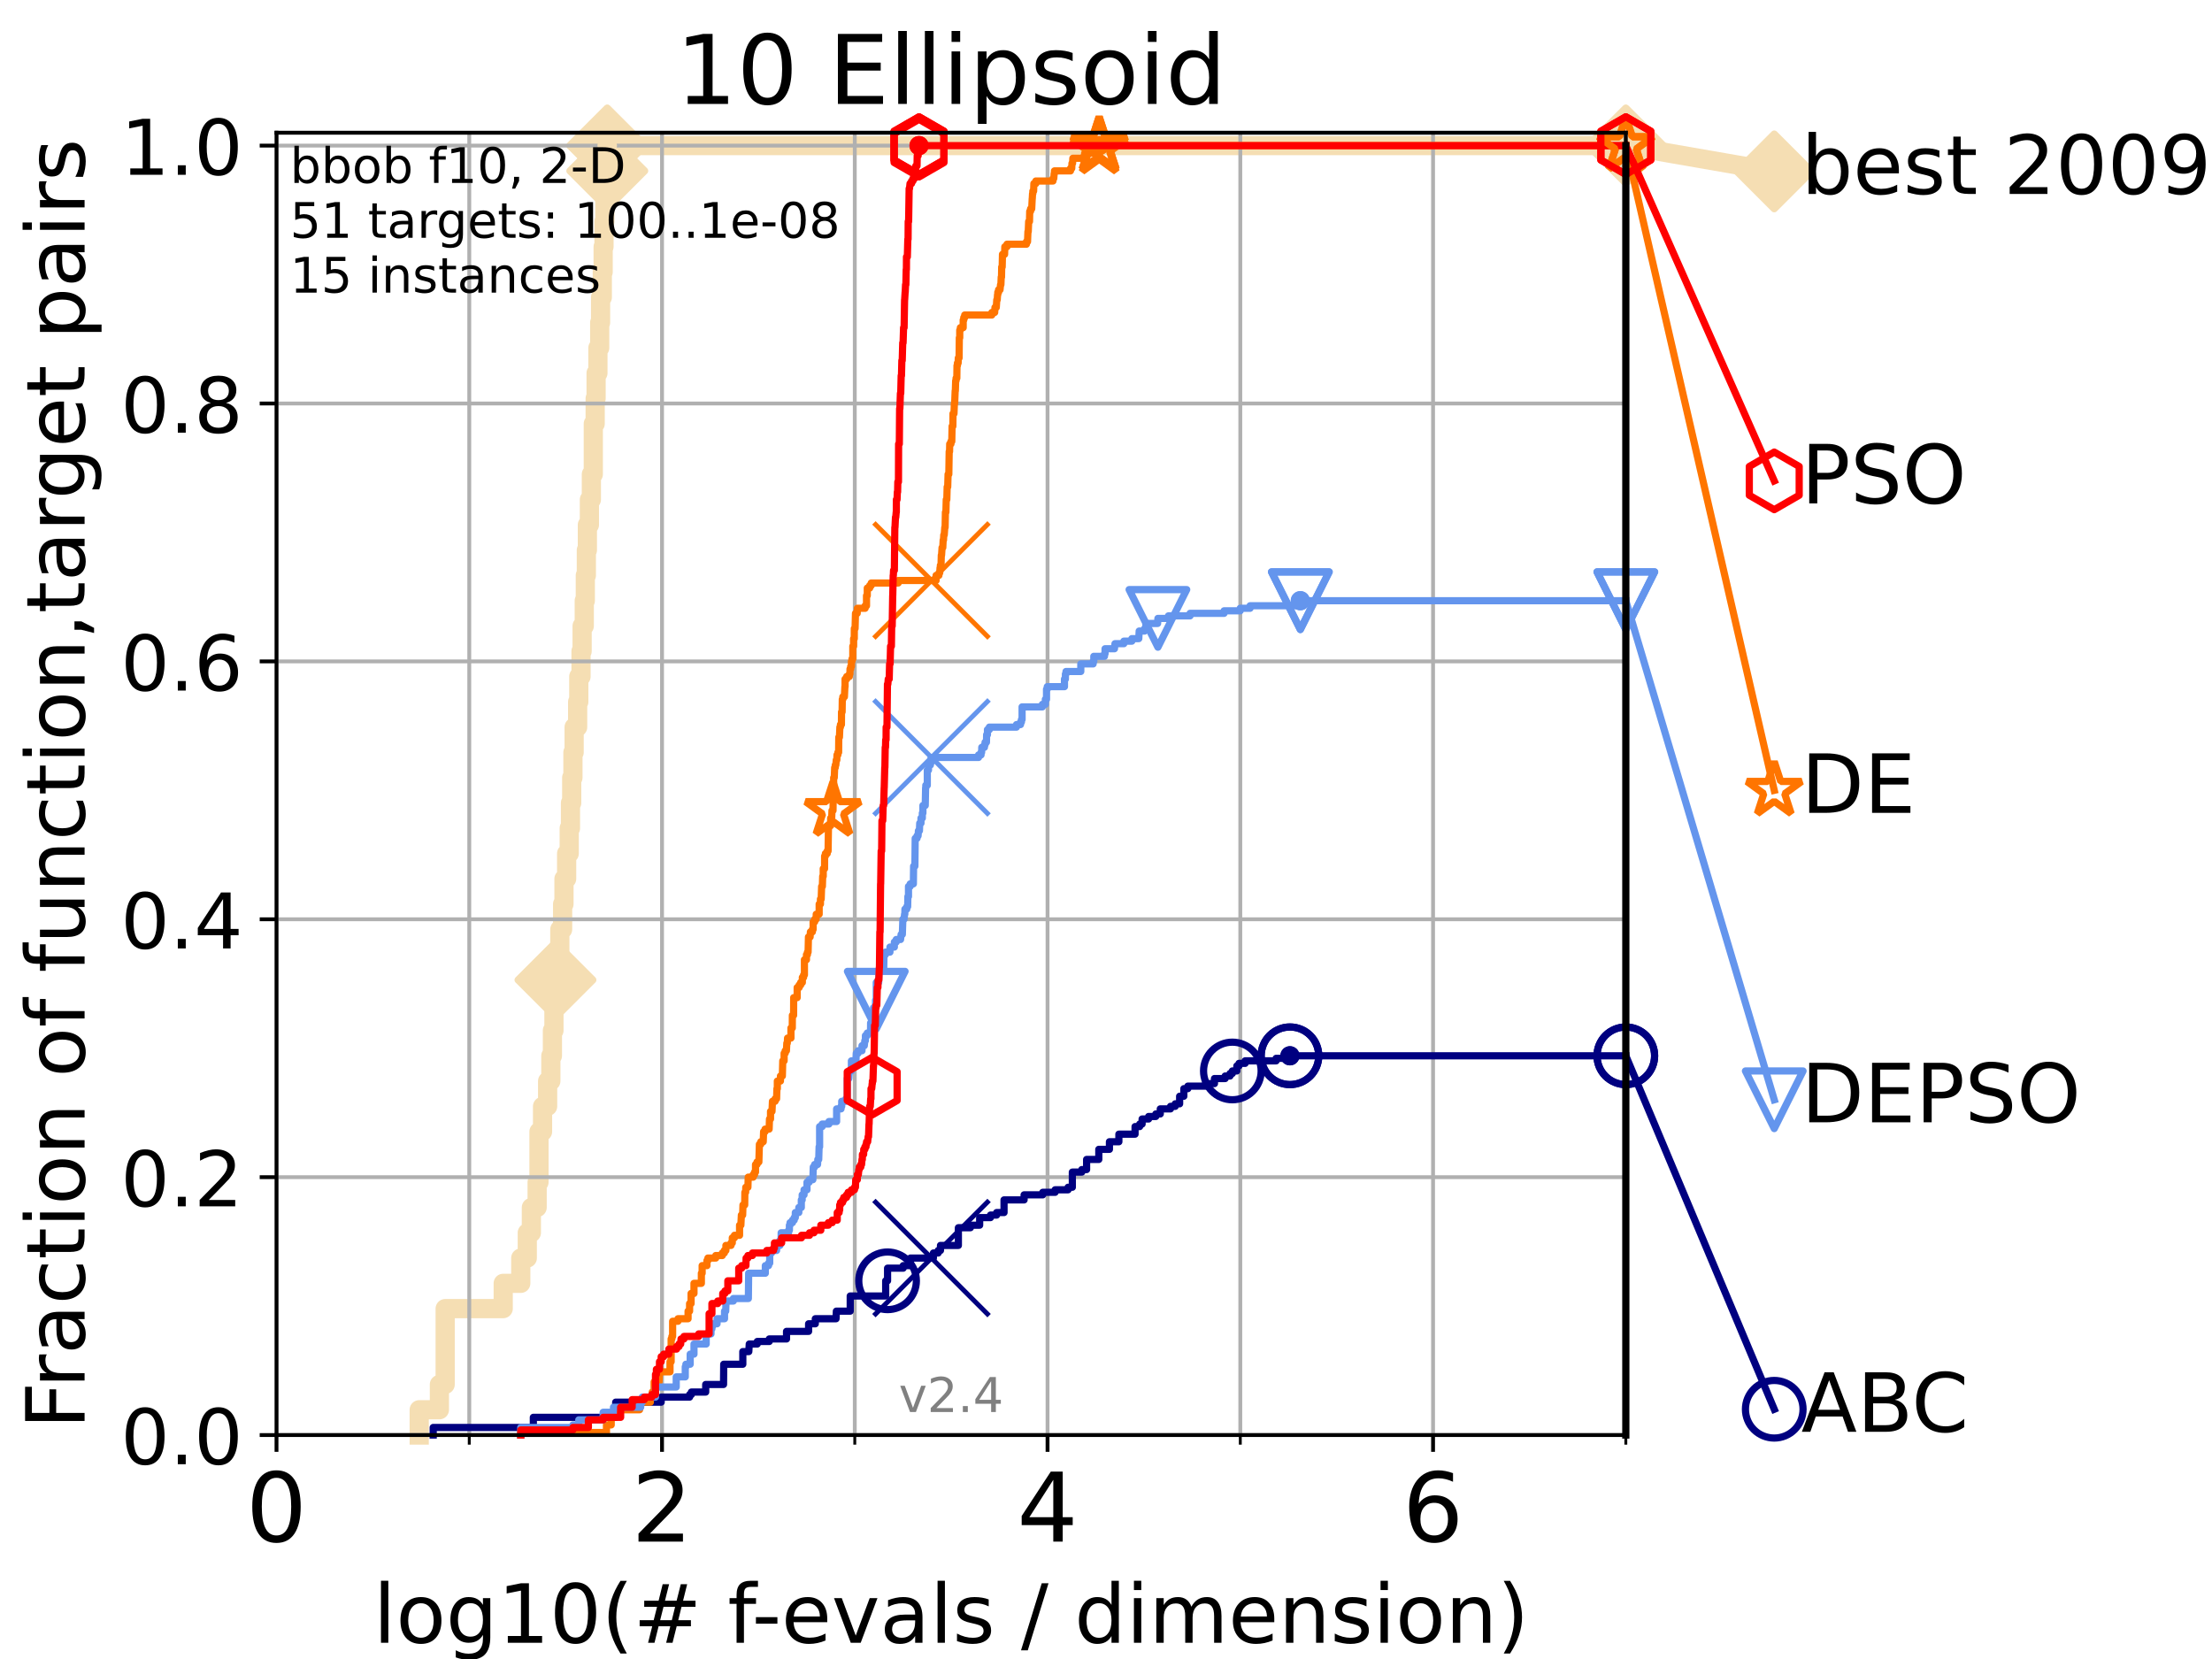 <?xml version="1.0" encoding="utf-8" standalone="no"?>
<!DOCTYPE svg PUBLIC "-//W3C//DTD SVG 1.1//EN"
  "http://www.w3.org/Graphics/SVG/1.1/DTD/svg11.dtd">
<!-- Created with matplotlib (https://matplotlib.org/) -->
<svg height="345.6pt" version="1.1" viewBox="0 0 460.8 345.6" width="460.8pt" xmlns="http://www.w3.org/2000/svg" xmlns:xlink="http://www.w3.org/1999/xlink">
 <defs>
  <style type="text/css">
*{stroke-linecap:butt;stroke-linejoin:round;}
  </style>
 </defs>
 <g id="figure_1">
  <g id="patch_1">
   <path d="M 0 345.6 
L 460.8 345.6 
L 460.8 0 
L 0 0 
z
" style="fill:#ffffff;"/>
  </g>
  <g id="axes_1">
   <g id="patch_2">
    <path d="M 57.6 298.944 
L 338.688 298.944 
L 338.688 27.648 
L 57.6 27.648 
z
" style="fill:#ffffff;"/>
   </g>
   <g id="line2d_1">
    <path d="M 87.33 298.944 
L 87.33 293.677 
L 91.535 293.677 
L 91.535 288.41 
L 92.738 288.41 
L 92.738 272.61 
L 104.826 272.61 
L 104.826 267.343 
L 108.484 267.343 
L 108.484 262.076 
L 109.843 262.076 
L 109.843 256.809 
L 110.694 256.809 
L 110.694 251.542 
L 111.897 251.542 
L 111.897 246.275 
L 112.281 246.275 
L 112.281 235.742 
L 113.023 235.742 
L 113.023 230.475 
L 114.08 230.475 
L 114.08 225.208 
L 114.751 225.208 
L 114.751 219.941 
L 115.077 219.941 
L 115.077 214.674 
L 115.397 214.674 
L 115.397 209.407 
L 115.711 209.407 
L 115.711 204.141 
L 116.323 204.141 
L 116.323 198.874 
L 116.621 198.874 
L 116.621 193.607 
L 117.203 193.607 
L 117.203 188.34 
L 117.486 188.34 
L 117.486 183.073 
L 118.04 183.073 
L 118.04 177.806 
L 118.577 177.806 
L 118.577 172.539 
L 118.839 172.539 
L 118.839 167.272 
L 119.097 167.272 
L 119.097 162.006 
L 119.352 162.006 
L 119.352 156.739 
L 119.603 156.739 
L 119.603 151.472 
L 120.335 151.472 
L 120.335 146.205 
L 120.572 146.205 
L 120.572 140.938 
L 121.037 140.938 
L 121.037 135.671 
L 121.265 135.671 
L 121.265 130.404 
L 121.712 130.404 
L 121.712 125.138 
L 121.931 125.138 
L 121.931 119.871 
L 122.148 119.871 
L 122.148 114.604 
L 122.362 114.604 
L 122.362 109.337 
L 122.782 109.337 
L 122.782 104.07 
L 123.193 104.07 
L 123.193 98.803 
L 123.594 98.803 
L 123.594 88.27 
L 123.985 88.27 
L 123.985 83.003 
L 124.178 83.003 
L 124.178 77.736 
L 124.557 77.736 
L 124.557 72.469 
L 124.928 72.469 
L 124.928 67.202 
L 125.111 67.202 
L 125.111 61.935 
L 125.471 61.935 
L 125.471 56.668 
L 125.648 56.668 
L 125.648 51.402 
L 125.823 51.402 
L 125.823 46.135 
L 125.996 46.135 
L 125.996 40.868 
L 126.168 40.868 
L 126.168 35.601 
L 126.507 35.601 
L 126.507 30.334 
L 338.688 30.334 
" style="fill:none;stroke:#f5deb3;stroke-linecap:square;stroke-width:4;"/>
   </g>
   <g id="line2d_2">
    <defs>
     <path d="M -0 7.778 
L 7.778 0 
L 0 -7.778 
L -7.778 -0 
z
" id="mfc5fe52c17" style="stroke:#f5deb3;stroke-linejoin:miter;stroke-width:1.5;"/>
    </defs>
    <g>
     <use style="fill:#f5deb3;stroke:#f5deb3;stroke-linejoin:miter;stroke-width:1.5;" x="115.711" xlink:href="#mfc5fe52c17" y="204.141"/>
     <use style="fill:#f5deb3;stroke:#f5deb3;stroke-linejoin:miter;stroke-width:1.5;" x="126.507" xlink:href="#mfc5fe52c17" y="35.601"/>
     <use style="fill:#f5deb3;stroke:#f5deb3;stroke-linejoin:miter;stroke-width:1.5;" x="126.507" xlink:href="#mfc5fe52c17" y="30.334"/>
     <use style="fill:#f5deb3;stroke:#f5deb3;stroke-linejoin:miter;stroke-width:1.5;" x="126.507" xlink:href="#mfc5fe52c17" y="30.334"/>
     <use style="fill:#f5deb3;stroke:#f5deb3;stroke-linejoin:miter;stroke-width:1.5;" x="338.688" xlink:href="#mfc5fe52c17" y="30.334"/>
    </g>
   </g>
   <g id="line2d_3">
    <path style="fill:none;stroke:#f5deb3;stroke-linecap:square;stroke-width:4;"/>
    <g/>
   </g>
   <g id="line2d_4">
    <path d="M 338.688 30.334 
L 369.608 35.706 
" style="fill:none;stroke:#f5deb3;stroke-linecap:square;stroke-width:4;"/>
    <g>
     <use style="fill:#f5deb3;stroke:#f5deb3;stroke-linejoin:miter;stroke-width:1.5;" x="338.688" xlink:href="#mfc5fe52c17" y="30.334"/>
     <use style="fill:#f5deb3;stroke:#f5deb3;stroke-linejoin:miter;stroke-width:1.5;" x="369.608" xlink:href="#mfc5fe52c17" y="35.706"/>
    </g>
   </g>
   <g id="matplotlib.axis_1">
    <g id="xtick_1">
     <g id="line2d_5">
      <path clip-path="url(#pac01ef8d6f)" d="M 57.6 298.944 
L 57.6 27.648 
" style="fill:none;stroke:#b0b0b0;stroke-linecap:square;stroke-width:0.8;"/>
     </g>
     <g id="line2d_6">
      <defs>
       <path d="M 0 0 
L 0 3.5 
" id="m791f1fe402" style="stroke:#000000;stroke-width:0.8;"/>
      </defs>
      <g>
       <use style="stroke:#000000;stroke-width:0.8;" x="57.6" xlink:href="#m791f1fe402" y="298.944"/>
      </g>
     </g>
     <g id="text_1">
      <!-- 0 -->
      <defs>
       <path d="M 31.781 66.406 
Q 24.172 66.406 20.328 58.906 
Q 16.5 51.422 16.5 36.375 
Q 16.5 21.391 20.328 13.891 
Q 24.172 6.391 31.781 6.391 
Q 39.453 6.391 43.281 13.891 
Q 47.125 21.391 47.125 36.375 
Q 47.125 51.422 43.281 58.906 
Q 39.453 66.406 31.781 66.406 
z
M 31.781 74.219 
Q 44.047 74.219 50.516 64.516 
Q 56.984 54.828 56.984 36.375 
Q 56.984 17.969 50.516 8.266 
Q 44.047 -1.422 31.781 -1.422 
Q 19.531 -1.422 13.062 8.266 
Q 6.594 17.969 6.594 36.375 
Q 6.594 54.828 13.062 64.516 
Q 19.531 74.219 31.781 74.219 
z
" id="DejaVuSans-48"/>
      </defs>
      <g transform="translate(51.237 321.141)scale(0.2 -0.2)">
       <use xlink:href="#DejaVuSans-48"/>
      </g>
     </g>
    </g>
    <g id="xtick_2">
     <g id="line2d_7">
      <path clip-path="url(#pac01ef8d6f)" d="M 137.911 298.944 
L 137.911 27.648 
" style="fill:none;stroke:#b0b0b0;stroke-linecap:square;stroke-width:0.8;"/>
     </g>
     <g id="line2d_8">
      <g>
       <use style="stroke:#000000;stroke-width:0.8;" x="137.911" xlink:href="#m791f1fe402" y="298.944"/>
      </g>
     </g>
     <g id="text_2">
      <!-- 2 -->
      <defs>
       <path d="M 19.188 8.297 
L 53.609 8.297 
L 53.609 0 
L 7.328 0 
L 7.328 8.297 
Q 12.938 14.109 22.625 23.891 
Q 32.328 33.688 34.812 36.531 
Q 39.547 41.844 41.422 45.531 
Q 43.312 49.219 43.312 52.781 
Q 43.312 58.594 39.234 62.25 
Q 35.156 65.922 28.609 65.922 
Q 23.969 65.922 18.812 64.312 
Q 13.672 62.703 7.812 59.422 
L 7.812 69.391 
Q 13.766 71.781 18.938 73 
Q 24.125 74.219 28.422 74.219 
Q 39.75 74.219 46.484 68.547 
Q 53.219 62.891 53.219 53.422 
Q 53.219 48.922 51.531 44.891 
Q 49.859 40.875 45.406 35.406 
Q 44.188 33.984 37.641 27.219 
Q 31.109 20.453 19.188 8.297 
z
" id="DejaVuSans-50"/>
      </defs>
      <g transform="translate(131.548 321.141)scale(0.2 -0.2)">
       <use xlink:href="#DejaVuSans-50"/>
      </g>
     </g>
    </g>
    <g id="xtick_3">
     <g id="line2d_9">
      <path clip-path="url(#pac01ef8d6f)" d="M 218.222 298.944 
L 218.222 27.648 
" style="fill:none;stroke:#b0b0b0;stroke-linecap:square;stroke-width:0.8;"/>
     </g>
     <g id="line2d_10">
      <g>
       <use style="stroke:#000000;stroke-width:0.8;" x="218.222" xlink:href="#m791f1fe402" y="298.944"/>
      </g>
     </g>
     <g id="text_3">
      <!-- 4 -->
      <defs>
       <path d="M 37.797 64.312 
L 12.891 25.391 
L 37.797 25.391 
z
M 35.203 72.906 
L 47.609 72.906 
L 47.609 25.391 
L 58.016 25.391 
L 58.016 17.188 
L 47.609 17.188 
L 47.609 0 
L 37.797 0 
L 37.797 17.188 
L 4.891 17.188 
L 4.891 26.703 
z
" id="DejaVuSans-52"/>
      </defs>
      <g transform="translate(211.859 321.141)scale(0.2 -0.2)">
       <use xlink:href="#DejaVuSans-52"/>
      </g>
     </g>
    </g>
    <g id="xtick_4">
     <g id="line2d_11">
      <path clip-path="url(#pac01ef8d6f)" d="M 298.533 298.944 
L 298.533 27.648 
" style="fill:none;stroke:#b0b0b0;stroke-linecap:square;stroke-width:0.8;"/>
     </g>
     <g id="line2d_12">
      <g>
       <use style="stroke:#000000;stroke-width:0.8;" x="298.533" xlink:href="#m791f1fe402" y="298.944"/>
      </g>
     </g>
     <g id="text_4">
      <!-- 6 -->
      <defs>
       <path d="M 33.016 40.375 
Q 26.375 40.375 22.484 35.828 
Q 18.609 31.297 18.609 23.391 
Q 18.609 15.531 22.484 10.953 
Q 26.375 6.391 33.016 6.391 
Q 39.656 6.391 43.531 10.953 
Q 47.406 15.531 47.406 23.391 
Q 47.406 31.297 43.531 35.828 
Q 39.656 40.375 33.016 40.375 
z
M 52.594 71.297 
L 52.594 62.312 
Q 48.875 64.062 45.094 64.984 
Q 41.312 65.922 37.594 65.922 
Q 27.828 65.922 22.672 59.328 
Q 17.531 52.734 16.797 39.406 
Q 19.672 43.656 24.016 45.922 
Q 28.375 48.188 33.594 48.188 
Q 44.578 48.188 50.953 41.516 
Q 57.328 34.859 57.328 23.391 
Q 57.328 12.156 50.688 5.359 
Q 44.047 -1.422 33.016 -1.422 
Q 20.359 -1.422 13.672 8.266 
Q 6.984 17.969 6.984 36.375 
Q 6.984 53.656 15.188 63.938 
Q 23.391 74.219 37.203 74.219 
Q 40.922 74.219 44.703 73.484 
Q 48.484 72.75 52.594 71.297 
z
" id="DejaVuSans-54"/>
      </defs>
      <g transform="translate(292.17 321.141)scale(0.2 -0.2)">
       <use xlink:href="#DejaVuSans-54"/>
      </g>
     </g>
    </g>
    <g id="xtick_5">
     <g id="line2d_13">
      <path clip-path="url(#pac01ef8d6f)" d="M 97.755 298.944 
L 97.755 27.648 
" style="fill:none;stroke:#b0b0b0;stroke-linecap:square;stroke-width:0.8;"/>
     </g>
     <g id="line2d_14">
      <defs>
       <path d="M 0 0 
L 0 2 
" id="mf57b93794c" style="stroke:#000000;stroke-width:0.6;"/>
      </defs>
      <g>
       <use style="stroke:#000000;stroke-width:0.6;" x="97.755" xlink:href="#mf57b93794c" y="298.944"/>
      </g>
     </g>
    </g>
    <g id="xtick_6">
     <g id="line2d_15">
      <path clip-path="url(#pac01ef8d6f)" d="M 178.066 298.944 
L 178.066 27.648 
" style="fill:none;stroke:#b0b0b0;stroke-linecap:square;stroke-width:0.8;"/>
     </g>
     <g id="line2d_16">
      <g>
       <use style="stroke:#000000;stroke-width:0.6;" x="178.066" xlink:href="#mf57b93794c" y="298.944"/>
      </g>
     </g>
    </g>
    <g id="xtick_7">
     <g id="line2d_17">
      <path clip-path="url(#pac01ef8d6f)" d="M 258.377 298.944 
L 258.377 27.648 
" style="fill:none;stroke:#b0b0b0;stroke-linecap:square;stroke-width:0.8;"/>
     </g>
     <g id="line2d_18">
      <g>
       <use style="stroke:#000000;stroke-width:0.6;" x="258.377" xlink:href="#mf57b93794c" y="298.944"/>
      </g>
     </g>
    </g>
    <g id="xtick_8">
     <g id="line2d_19">
      <path clip-path="url(#pac01ef8d6f)" d="M 338.688 298.944 
L 338.688 27.648 
" style="fill:none;stroke:#b0b0b0;stroke-linecap:square;stroke-width:0.8;"/>
     </g>
     <g id="line2d_20">
      <g>
       <use style="stroke:#000000;stroke-width:0.6;" x="338.688" xlink:href="#mf57b93794c" y="298.944"/>
      </g>
     </g>
    </g>
    <g id="text_5">
     <!-- log10(# f-evals / dimension) -->
     <defs>
      <path d="M 9.422 75.984 
L 18.406 75.984 
L 18.406 0 
L 9.422 0 
z
" id="DejaVuSans-108"/>
      <path d="M 30.609 48.391 
Q 23.391 48.391 19.188 42.75 
Q 14.984 37.109 14.984 27.297 
Q 14.984 17.484 19.156 11.844 
Q 23.344 6.203 30.609 6.203 
Q 37.797 6.203 41.984 11.859 
Q 46.188 17.531 46.188 27.297 
Q 46.188 37.016 41.984 42.703 
Q 37.797 48.391 30.609 48.391 
z
M 30.609 56 
Q 42.328 56 49.016 48.375 
Q 55.719 40.766 55.719 27.297 
Q 55.719 13.875 49.016 6.219 
Q 42.328 -1.422 30.609 -1.422 
Q 18.844 -1.422 12.172 6.219 
Q 5.516 13.875 5.516 27.297 
Q 5.516 40.766 12.172 48.375 
Q 18.844 56 30.609 56 
z
" id="DejaVuSans-111"/>
      <path d="M 45.406 27.984 
Q 45.406 37.75 41.375 43.109 
Q 37.359 48.484 30.078 48.484 
Q 22.859 48.484 18.828 43.109 
Q 14.797 37.75 14.797 27.984 
Q 14.797 18.266 18.828 12.891 
Q 22.859 7.516 30.078 7.516 
Q 37.359 7.516 41.375 12.891 
Q 45.406 18.266 45.406 27.984 
z
M 54.391 6.781 
Q 54.391 -7.172 48.188 -13.984 
Q 42 -20.797 29.203 -20.797 
Q 24.469 -20.797 20.266 -20.094 
Q 16.062 -19.391 12.109 -17.922 
L 12.109 -9.188 
Q 16.062 -11.328 19.922 -12.344 
Q 23.781 -13.375 27.781 -13.375 
Q 36.625 -13.375 41.016 -8.766 
Q 45.406 -4.156 45.406 5.172 
L 45.406 9.625 
Q 42.625 4.781 38.281 2.391 
Q 33.938 0 27.875 0 
Q 17.828 0 11.672 7.656 
Q 5.516 15.328 5.516 27.984 
Q 5.516 40.672 11.672 48.328 
Q 17.828 56 27.875 56 
Q 33.938 56 38.281 53.609 
Q 42.625 51.219 45.406 46.391 
L 45.406 54.688 
L 54.391 54.688 
z
" id="DejaVuSans-103"/>
      <path d="M 12.406 8.297 
L 28.516 8.297 
L 28.516 63.922 
L 10.984 60.406 
L 10.984 69.391 
L 28.422 72.906 
L 38.281 72.906 
L 38.281 8.297 
L 54.391 8.297 
L 54.391 0 
L 12.406 0 
z
" id="DejaVuSans-49"/>
      <path d="M 31 75.875 
Q 24.469 64.656 21.281 53.656 
Q 18.109 42.672 18.109 31.391 
Q 18.109 20.125 21.312 9.062 
Q 24.516 -2 31 -13.188 
L 23.188 -13.188 
Q 15.875 -1.703 12.234 9.375 
Q 8.594 20.453 8.594 31.391 
Q 8.594 42.281 12.203 53.312 
Q 15.828 64.359 23.188 75.875 
z
" id="DejaVuSans-40"/>
      <path d="M 51.125 44 
L 36.922 44 
L 32.812 27.688 
L 47.125 27.688 
z
M 43.797 71.781 
L 38.719 51.516 
L 52.984 51.516 
L 58.109 71.781 
L 65.922 71.781 
L 60.891 51.516 
L 76.125 51.516 
L 76.125 44 
L 58.984 44 
L 54.984 27.688 
L 70.516 27.688 
L 70.516 20.219 
L 53.078 20.219 
L 48 0 
L 40.188 0 
L 45.219 20.219 
L 30.906 20.219 
L 25.875 0 
L 18.016 0 
L 23.094 20.219 
L 7.719 20.219 
L 7.719 27.688 
L 24.906 27.688 
L 29 44 
L 13.281 44 
L 13.281 51.516 
L 30.906 51.516 
L 35.891 71.781 
z
" id="DejaVuSans-35"/>
      <path id="DejaVuSans-32"/>
      <path d="M 37.109 75.984 
L 37.109 68.5 
L 28.516 68.5 
Q 23.688 68.5 21.797 66.547 
Q 19.922 64.594 19.922 59.516 
L 19.922 54.688 
L 34.719 54.688 
L 34.719 47.703 
L 19.922 47.703 
L 19.922 0 
L 10.891 0 
L 10.891 47.703 
L 2.297 47.703 
L 2.297 54.688 
L 10.891 54.688 
L 10.891 58.5 
Q 10.891 67.625 15.141 71.797 
Q 19.391 75.984 28.609 75.984 
z
" id="DejaVuSans-102"/>
      <path d="M 4.891 31.391 
L 31.203 31.391 
L 31.203 23.391 
L 4.891 23.391 
z
" id="DejaVuSans-45"/>
      <path d="M 56.203 29.594 
L 56.203 25.203 
L 14.891 25.203 
Q 15.484 15.922 20.484 11.062 
Q 25.484 6.203 34.422 6.203 
Q 39.594 6.203 44.453 7.469 
Q 49.312 8.734 54.109 11.281 
L 54.109 2.781 
Q 49.266 0.734 44.188 -0.344 
Q 39.109 -1.422 33.891 -1.422 
Q 20.797 -1.422 13.156 6.188 
Q 5.516 13.812 5.516 26.812 
Q 5.516 40.234 12.766 48.109 
Q 20.016 56 32.328 56 
Q 43.359 56 49.781 48.891 
Q 56.203 41.797 56.203 29.594 
z
M 47.219 32.234 
Q 47.125 39.594 43.094 43.984 
Q 39.062 48.391 32.422 48.391 
Q 24.906 48.391 20.391 44.141 
Q 15.875 39.891 15.188 32.172 
z
" id="DejaVuSans-101"/>
      <path d="M 2.984 54.688 
L 12.5 54.688 
L 29.594 8.797 
L 46.688 54.688 
L 56.203 54.688 
L 35.688 0 
L 23.484 0 
z
" id="DejaVuSans-118"/>
      <path d="M 34.281 27.484 
Q 23.391 27.484 19.188 25 
Q 14.984 22.516 14.984 16.5 
Q 14.984 11.719 18.141 8.906 
Q 21.297 6.109 26.703 6.109 
Q 34.188 6.109 38.703 11.406 
Q 43.219 16.703 43.219 25.484 
L 43.219 27.484 
z
M 52.203 31.203 
L 52.203 0 
L 43.219 0 
L 43.219 8.297 
Q 40.141 3.328 35.547 0.953 
Q 30.953 -1.422 24.312 -1.422 
Q 15.922 -1.422 10.953 3.297 
Q 6 8.016 6 15.922 
Q 6 25.141 12.172 29.828 
Q 18.359 34.516 30.609 34.516 
L 43.219 34.516 
L 43.219 35.406 
Q 43.219 41.609 39.141 45 
Q 35.062 48.391 27.688 48.391 
Q 23 48.391 18.547 47.266 
Q 14.109 46.141 10.016 43.891 
L 10.016 52.203 
Q 14.938 54.109 19.578 55.047 
Q 24.219 56 28.609 56 
Q 40.484 56 46.344 49.844 
Q 52.203 43.703 52.203 31.203 
z
" id="DejaVuSans-97"/>
      <path d="M 44.281 53.078 
L 44.281 44.578 
Q 40.484 46.531 36.375 47.5 
Q 32.281 48.484 27.875 48.484 
Q 21.188 48.484 17.844 46.438 
Q 14.5 44.391 14.5 40.281 
Q 14.5 37.156 16.891 35.375 
Q 19.281 33.594 26.516 31.984 
L 29.594 31.297 
Q 39.156 29.25 43.188 25.516 
Q 47.219 21.781 47.219 15.094 
Q 47.219 7.469 41.188 3.016 
Q 35.156 -1.422 24.609 -1.422 
Q 20.219 -1.422 15.453 -0.562 
Q 10.688 0.297 5.422 2 
L 5.422 11.281 
Q 10.406 8.688 15.234 7.391 
Q 20.062 6.109 24.812 6.109 
Q 31.156 6.109 34.562 8.281 
Q 37.984 10.453 37.984 14.406 
Q 37.984 18.062 35.516 20.016 
Q 33.062 21.969 24.703 23.781 
L 21.578 24.516 
Q 13.234 26.266 9.516 29.906 
Q 5.812 33.547 5.812 39.891 
Q 5.812 47.609 11.281 51.797 
Q 16.75 56 26.812 56 
Q 31.781 56 36.172 55.266 
Q 40.578 54.547 44.281 53.078 
z
" id="DejaVuSans-115"/>
      <path d="M 25.391 72.906 
L 33.688 72.906 
L 8.297 -9.281 
L 0 -9.281 
z
" id="DejaVuSans-47"/>
      <path d="M 45.406 46.391 
L 45.406 75.984 
L 54.391 75.984 
L 54.391 0 
L 45.406 0 
L 45.406 8.203 
Q 42.578 3.328 38.25 0.953 
Q 33.938 -1.422 27.875 -1.422 
Q 17.969 -1.422 11.734 6.484 
Q 5.516 14.406 5.516 27.297 
Q 5.516 40.188 11.734 48.094 
Q 17.969 56 27.875 56 
Q 33.938 56 38.25 53.625 
Q 42.578 51.266 45.406 46.391 
z
M 14.797 27.297 
Q 14.797 17.391 18.875 11.75 
Q 22.953 6.109 30.078 6.109 
Q 37.203 6.109 41.297 11.75 
Q 45.406 17.391 45.406 27.297 
Q 45.406 37.203 41.297 42.844 
Q 37.203 48.484 30.078 48.484 
Q 22.953 48.484 18.875 42.844 
Q 14.797 37.203 14.797 27.297 
z
" id="DejaVuSans-100"/>
      <path d="M 9.422 54.688 
L 18.406 54.688 
L 18.406 0 
L 9.422 0 
z
M 9.422 75.984 
L 18.406 75.984 
L 18.406 64.594 
L 9.422 64.594 
z
" id="DejaVuSans-105"/>
      <path d="M 52 44.188 
Q 55.375 50.25 60.062 53.125 
Q 64.75 56 71.094 56 
Q 79.641 56 84.281 50.016 
Q 88.922 44.047 88.922 33.016 
L 88.922 0 
L 79.891 0 
L 79.891 32.719 
Q 79.891 40.578 77.094 44.375 
Q 74.312 48.188 68.609 48.188 
Q 61.625 48.188 57.562 43.547 
Q 53.516 38.922 53.516 30.906 
L 53.516 0 
L 44.484 0 
L 44.484 32.719 
Q 44.484 40.625 41.703 44.406 
Q 38.922 48.188 33.109 48.188 
Q 26.219 48.188 22.156 43.531 
Q 18.109 38.875 18.109 30.906 
L 18.109 0 
L 9.078 0 
L 9.078 54.688 
L 18.109 54.688 
L 18.109 46.188 
Q 21.188 51.219 25.484 53.609 
Q 29.781 56 35.688 56 
Q 41.656 56 45.828 52.969 
Q 50 49.953 52 44.188 
z
" id="DejaVuSans-109"/>
      <path d="M 54.891 33.016 
L 54.891 0 
L 45.906 0 
L 45.906 32.719 
Q 45.906 40.484 42.875 44.328 
Q 39.844 48.188 33.797 48.188 
Q 26.516 48.188 22.312 43.547 
Q 18.109 38.922 18.109 30.906 
L 18.109 0 
L 9.078 0 
L 9.078 54.688 
L 18.109 54.688 
L 18.109 46.188 
Q 21.344 51.125 25.703 53.562 
Q 30.078 56 35.797 56 
Q 45.219 56 50.047 50.172 
Q 54.891 44.344 54.891 33.016 
z
" id="DejaVuSans-110"/>
      <path d="M 8.016 75.875 
L 15.828 75.875 
Q 23.141 64.359 26.781 53.312 
Q 30.422 42.281 30.422 31.391 
Q 30.422 20.453 26.781 9.375 
Q 23.141 -1.703 15.828 -13.188 
L 8.016 -13.188 
Q 14.5 -2 17.703 9.062 
Q 20.906 20.125 20.906 31.391 
Q 20.906 42.672 17.703 53.656 
Q 14.5 64.656 8.016 75.875 
z
" id="DejaVuSans-41"/>
     </defs>
     <g transform="translate(77.764 342.218)scale(0.17 -0.17)">
      <use xlink:href="#DejaVuSans-108"/>
      <use x="27.783" xlink:href="#DejaVuSans-111"/>
      <use x="88.965" xlink:href="#DejaVuSans-103"/>
      <use x="152.441" xlink:href="#DejaVuSans-49"/>
      <use x="216.064" xlink:href="#DejaVuSans-48"/>
      <use x="279.688" xlink:href="#DejaVuSans-40"/>
      <use x="318.701" xlink:href="#DejaVuSans-35"/>
      <use x="402.49" xlink:href="#DejaVuSans-32"/>
      <use x="434.277" xlink:href="#DejaVuSans-102"/>
      <use x="463.982" xlink:href="#DejaVuSans-45"/>
      <use x="500.066" xlink:href="#DejaVuSans-101"/>
      <use x="561.59" xlink:href="#DejaVuSans-118"/>
      <use x="620.77" xlink:href="#DejaVuSans-97"/>
      <use x="682.049" xlink:href="#DejaVuSans-108"/>
      <use x="709.832" xlink:href="#DejaVuSans-115"/>
      <use x="761.932" xlink:href="#DejaVuSans-32"/>
      <use x="793.719" xlink:href="#DejaVuSans-47"/>
      <use x="827.41" xlink:href="#DejaVuSans-32"/>
      <use x="859.197" xlink:href="#DejaVuSans-100"/>
      <use x="922.674" xlink:href="#DejaVuSans-105"/>
      <use x="950.457" xlink:href="#DejaVuSans-109"/>
      <use x="1047.869" xlink:href="#DejaVuSans-101"/>
      <use x="1109.393" xlink:href="#DejaVuSans-110"/>
      <use x="1172.771" xlink:href="#DejaVuSans-115"/>
      <use x="1224.871" xlink:href="#DejaVuSans-105"/>
      <use x="1252.654" xlink:href="#DejaVuSans-111"/>
      <use x="1313.836" xlink:href="#DejaVuSans-110"/>
      <use x="1377.215" xlink:href="#DejaVuSans-41"/>
     </g>
    </g>
   </g>
   <g id="matplotlib.axis_2">
    <g id="ytick_1">
     <g id="line2d_21">
      <path clip-path="url(#pac01ef8d6f)" d="M 57.6 298.944 
L 338.688 298.944 
" style="fill:none;stroke:#b0b0b0;stroke-linecap:square;stroke-width:0.8;"/>
     </g>
     <g id="line2d_22">
      <defs>
       <path d="M 0 0 
L -3.5 0 
" id="md43b608b13" style="stroke:#000000;stroke-width:0.8;"/>
      </defs>
      <g>
       <use style="stroke:#000000;stroke-width:0.8;" x="57.6" xlink:href="#md43b608b13" y="298.944"/>
      </g>
     </g>
     <g id="text_6">
      <!-- 0.0 -->
      <defs>
       <path d="M 10.688 12.406 
L 21 12.406 
L 21 0 
L 10.688 0 
z
" id="DejaVuSans-46"/>
      </defs>
      <g transform="translate(25.155 305.023)scale(0.16 -0.16)">
       <use xlink:href="#DejaVuSans-48"/>
       <use x="63.623" xlink:href="#DejaVuSans-46"/>
       <use x="95.41" xlink:href="#DejaVuSans-48"/>
      </g>
     </g>
    </g>
    <g id="ytick_2">
     <g id="line2d_23">
      <path clip-path="url(#pac01ef8d6f)" d="M 57.6 245.222 
L 338.688 245.222 
" style="fill:none;stroke:#b0b0b0;stroke-linecap:square;stroke-width:0.8;"/>
     </g>
     <g id="line2d_24">
      <g>
       <use style="stroke:#000000;stroke-width:0.8;" x="57.6" xlink:href="#md43b608b13" y="245.222"/>
      </g>
     </g>
     <g id="text_7">
      <!-- 0.2 -->
      <g transform="translate(25.155 251.301)scale(0.16 -0.16)">
       <use xlink:href="#DejaVuSans-48"/>
       <use x="63.623" xlink:href="#DejaVuSans-46"/>
       <use x="95.41" xlink:href="#DejaVuSans-50"/>
      </g>
     </g>
    </g>
    <g id="ytick_3">
     <g id="line2d_25">
      <path clip-path="url(#pac01ef8d6f)" d="M 57.6 191.5 
L 338.688 191.5 
" style="fill:none;stroke:#b0b0b0;stroke-linecap:square;stroke-width:0.8;"/>
     </g>
     <g id="line2d_26">
      <g>
       <use style="stroke:#000000;stroke-width:0.8;" x="57.6" xlink:href="#md43b608b13" y="191.5"/>
      </g>
     </g>
     <g id="text_8">
      <!-- 0.4 -->
      <g transform="translate(25.155 197.579)scale(0.16 -0.16)">
       <use xlink:href="#DejaVuSans-48"/>
       <use x="63.623" xlink:href="#DejaVuSans-46"/>
       <use x="95.41" xlink:href="#DejaVuSans-52"/>
      </g>
     </g>
    </g>
    <g id="ytick_4">
     <g id="line2d_27">
      <path clip-path="url(#pac01ef8d6f)" d="M 57.6 137.778 
L 338.688 137.778 
" style="fill:none;stroke:#b0b0b0;stroke-linecap:square;stroke-width:0.8;"/>
     </g>
     <g id="line2d_28">
      <g>
       <use style="stroke:#000000;stroke-width:0.8;" x="57.6" xlink:href="#md43b608b13" y="137.778"/>
      </g>
     </g>
     <g id="text_9">
      <!-- 0.6 -->
      <g transform="translate(25.155 143.857)scale(0.16 -0.16)">
       <use xlink:href="#DejaVuSans-48"/>
       <use x="63.623" xlink:href="#DejaVuSans-46"/>
       <use x="95.41" xlink:href="#DejaVuSans-54"/>
      </g>
     </g>
    </g>
    <g id="ytick_5">
     <g id="line2d_29">
      <path clip-path="url(#pac01ef8d6f)" d="M 57.6 84.056 
L 338.688 84.056 
" style="fill:none;stroke:#b0b0b0;stroke-linecap:square;stroke-width:0.8;"/>
     </g>
     <g id="line2d_30">
      <g>
       <use style="stroke:#000000;stroke-width:0.8;" x="57.6" xlink:href="#md43b608b13" y="84.056"/>
      </g>
     </g>
     <g id="text_10">
      <!-- 0.8 -->
      <defs>
       <path d="M 31.781 34.625 
Q 24.75 34.625 20.719 30.859 
Q 16.703 27.094 16.703 20.516 
Q 16.703 13.922 20.719 10.156 
Q 24.75 6.391 31.781 6.391 
Q 38.812 6.391 42.859 10.172 
Q 46.922 13.969 46.922 20.516 
Q 46.922 27.094 42.891 30.859 
Q 38.875 34.625 31.781 34.625 
z
M 21.922 38.812 
Q 15.578 40.375 12.031 44.719 
Q 8.5 49.078 8.5 55.328 
Q 8.5 64.062 14.719 69.141 
Q 20.953 74.219 31.781 74.219 
Q 42.672 74.219 48.875 69.141 
Q 55.078 64.062 55.078 55.328 
Q 55.078 49.078 51.531 44.719 
Q 48 40.375 41.703 38.812 
Q 48.828 37.156 52.797 32.312 
Q 56.781 27.484 56.781 20.516 
Q 56.781 9.906 50.312 4.234 
Q 43.844 -1.422 31.781 -1.422 
Q 19.734 -1.422 13.25 4.234 
Q 6.781 9.906 6.781 20.516 
Q 6.781 27.484 10.781 32.312 
Q 14.797 37.156 21.922 38.812 
z
M 18.312 54.391 
Q 18.312 48.734 21.844 45.562 
Q 25.391 42.391 31.781 42.391 
Q 38.141 42.391 41.719 45.562 
Q 45.312 48.734 45.312 54.391 
Q 45.312 60.062 41.719 63.234 
Q 38.141 66.406 31.781 66.406 
Q 25.391 66.406 21.844 63.234 
Q 18.312 60.062 18.312 54.391 
z
" id="DejaVuSans-56"/>
      </defs>
      <g transform="translate(25.155 90.135)scale(0.16 -0.16)">
       <use xlink:href="#DejaVuSans-48"/>
       <use x="63.623" xlink:href="#DejaVuSans-46"/>
       <use x="95.41" xlink:href="#DejaVuSans-56"/>
      </g>
     </g>
    </g>
    <g id="ytick_6">
     <g id="line2d_31">
      <path clip-path="url(#pac01ef8d6f)" d="M 57.6 30.334 
L 338.688 30.334 
" style="fill:none;stroke:#b0b0b0;stroke-linecap:square;stroke-width:0.8;"/>
     </g>
     <g id="line2d_32">
      <g>
       <use style="stroke:#000000;stroke-width:0.8;" x="57.6" xlink:href="#md43b608b13" y="30.334"/>
      </g>
     </g>
     <g id="text_11">
      <!-- 1.0 -->
      <g transform="translate(25.155 36.413)scale(0.16 -0.16)">
       <use xlink:href="#DejaVuSans-49"/>
       <use x="63.623" xlink:href="#DejaVuSans-46"/>
       <use x="95.41" xlink:href="#DejaVuSans-48"/>
      </g>
     </g>
    </g>
    <g id="text_12">
     <!-- Fraction of function,target pairs -->
     <defs>
      <path d="M 9.812 72.906 
L 51.703 72.906 
L 51.703 64.594 
L 19.672 64.594 
L 19.672 43.109 
L 48.578 43.109 
L 48.578 34.812 
L 19.672 34.812 
L 19.672 0 
L 9.812 0 
z
" id="DejaVuSans-70"/>
      <path d="M 41.109 46.297 
Q 39.594 47.172 37.812 47.578 
Q 36.031 48 33.891 48 
Q 26.266 48 22.188 43.047 
Q 18.109 38.094 18.109 28.812 
L 18.109 0 
L 9.078 0 
L 9.078 54.688 
L 18.109 54.688 
L 18.109 46.188 
Q 20.953 51.172 25.484 53.578 
Q 30.031 56 36.531 56 
Q 37.453 56 38.578 55.875 
Q 39.703 55.766 41.062 55.516 
z
" id="DejaVuSans-114"/>
      <path d="M 48.781 52.594 
L 48.781 44.188 
Q 44.969 46.297 41.141 47.344 
Q 37.312 48.391 33.406 48.391 
Q 24.656 48.391 19.812 42.844 
Q 14.984 37.312 14.984 27.297 
Q 14.984 17.281 19.812 11.734 
Q 24.656 6.203 33.406 6.203 
Q 37.312 6.203 41.141 7.25 
Q 44.969 8.297 48.781 10.406 
L 48.781 2.094 
Q 45.016 0.344 40.984 -0.531 
Q 36.969 -1.422 32.422 -1.422 
Q 20.062 -1.422 12.781 6.344 
Q 5.516 14.109 5.516 27.297 
Q 5.516 40.672 12.859 48.328 
Q 20.219 56 33.016 56 
Q 37.156 56 41.109 55.141 
Q 45.062 54.297 48.781 52.594 
z
" id="DejaVuSans-99"/>
      <path d="M 18.312 70.219 
L 18.312 54.688 
L 36.812 54.688 
L 36.812 47.703 
L 18.312 47.703 
L 18.312 18.016 
Q 18.312 11.328 20.141 9.422 
Q 21.969 7.516 27.594 7.516 
L 36.812 7.516 
L 36.812 0 
L 27.594 0 
Q 17.188 0 13.234 3.875 
Q 9.281 7.766 9.281 18.016 
L 9.281 47.703 
L 2.688 47.703 
L 2.688 54.688 
L 9.281 54.688 
L 9.281 70.219 
z
" id="DejaVuSans-116"/>
      <path d="M 8.5 21.578 
L 8.5 54.688 
L 17.484 54.688 
L 17.484 21.922 
Q 17.484 14.156 20.5 10.266 
Q 23.531 6.391 29.594 6.391 
Q 36.859 6.391 41.078 11.031 
Q 45.312 15.672 45.312 23.688 
L 45.312 54.688 
L 54.297 54.688 
L 54.297 0 
L 45.312 0 
L 45.312 8.406 
Q 42.047 3.422 37.719 1 
Q 33.406 -1.422 27.688 -1.422 
Q 18.266 -1.422 13.375 4.438 
Q 8.5 10.297 8.5 21.578 
z
M 31.109 56 
z
" id="DejaVuSans-117"/>
      <path d="M 11.719 12.406 
L 22.016 12.406 
L 22.016 4 
L 14.016 -11.625 
L 7.719 -11.625 
L 11.719 4 
z
" id="DejaVuSans-44"/>
      <path d="M 18.109 8.203 
L 18.109 -20.797 
L 9.078 -20.797 
L 9.078 54.688 
L 18.109 54.688 
L 18.109 46.391 
Q 20.953 51.266 25.266 53.625 
Q 29.594 56 35.594 56 
Q 45.562 56 51.781 48.094 
Q 58.016 40.188 58.016 27.297 
Q 58.016 14.406 51.781 6.484 
Q 45.562 -1.422 35.594 -1.422 
Q 29.594 -1.422 25.266 0.953 
Q 20.953 3.328 18.109 8.203 
z
M 48.688 27.297 
Q 48.688 37.203 44.609 42.844 
Q 40.531 48.484 33.406 48.484 
Q 26.266 48.484 22.188 42.844 
Q 18.109 37.203 18.109 27.297 
Q 18.109 17.391 22.188 11.75 
Q 26.266 6.109 33.406 6.109 
Q 40.531 6.109 44.609 11.75 
Q 48.688 17.391 48.688 27.297 
z
" id="DejaVuSans-112"/>
     </defs>
     <g transform="translate(17.62 297.681)rotate(-90)scale(0.17 -0.17)">
      <use xlink:href="#DejaVuSans-70"/>
      <use x="50.27" xlink:href="#DejaVuSans-114"/>
      <use x="91.383" xlink:href="#DejaVuSans-97"/>
      <use x="152.662" xlink:href="#DejaVuSans-99"/>
      <use x="207.643" xlink:href="#DejaVuSans-116"/>
      <use x="246.852" xlink:href="#DejaVuSans-105"/>
      <use x="274.635" xlink:href="#DejaVuSans-111"/>
      <use x="335.816" xlink:href="#DejaVuSans-110"/>
      <use x="399.195" xlink:href="#DejaVuSans-32"/>
      <use x="430.982" xlink:href="#DejaVuSans-111"/>
      <use x="492.164" xlink:href="#DejaVuSans-102"/>
      <use x="527.369" xlink:href="#DejaVuSans-32"/>
      <use x="559.156" xlink:href="#DejaVuSans-102"/>
      <use x="594.361" xlink:href="#DejaVuSans-117"/>
      <use x="657.74" xlink:href="#DejaVuSans-110"/>
      <use x="721.119" xlink:href="#DejaVuSans-99"/>
      <use x="776.1" xlink:href="#DejaVuSans-116"/>
      <use x="815.309" xlink:href="#DejaVuSans-105"/>
      <use x="843.092" xlink:href="#DejaVuSans-111"/>
      <use x="904.273" xlink:href="#DejaVuSans-110"/>
      <use x="967.652" xlink:href="#DejaVuSans-44"/>
      <use x="999.439" xlink:href="#DejaVuSans-116"/>
      <use x="1038.648" xlink:href="#DejaVuSans-97"/>
      <use x="1099.928" xlink:href="#DejaVuSans-114"/>
      <use x="1139.291" xlink:href="#DejaVuSans-103"/>
      <use x="1202.768" xlink:href="#DejaVuSans-101"/>
      <use x="1264.291" xlink:href="#DejaVuSans-116"/>
      <use x="1303.5" xlink:href="#DejaVuSans-32"/>
      <use x="1335.287" xlink:href="#DejaVuSans-112"/>
      <use x="1398.764" xlink:href="#DejaVuSans-97"/>
      <use x="1460.043" xlink:href="#DejaVuSans-105"/>
      <use x="1487.826" xlink:href="#DejaVuSans-114"/>
      <use x="1528.939" xlink:href="#DejaVuSans-115"/>
     </g>
    </g>
   </g>
   <g id="line2d_33">
    <defs>
     <path d="M 0 1.5 
C 0.398 1.5 0.779 1.342 1.061 1.061 
C 1.342 0.779 1.5 0.398 1.5 0 
C 1.5 -0.398 1.342 -0.779 1.061 -1.061 
C 0.779 -1.342 0.398 -1.5 0 -1.5 
C -0.398 -1.5 -0.779 -1.342 -1.061 -1.061 
C -1.342 -0.779 -1.5 -0.398 -1.5 0 
C -1.5 0.398 -1.342 0.779 -1.061 1.061 
C -0.779 1.342 -0.398 1.5 0 1.5 
z
" id="mebd534607e" style="stroke:#f5deb3;"/>
    </defs>
    <g>
     <use style="fill:#f5deb3;stroke:#f5deb3;" x="126.507" xlink:href="#mebd534607e" y="30.334"/>
     <use style="fill:#f5deb3;stroke:#f5deb3;" x="126.507" xlink:href="#mebd534607e" y="30.334"/>
    </g>
   </g>
   <g id="line2d_34">
    <defs>
     <path d="M 0 1.5 
C 0.398 1.5 0.779 1.342 1.061 1.061 
C 1.342 0.779 1.5 0.398 1.5 0 
C 1.5 -0.398 1.342 -0.779 1.061 -1.061 
C 0.779 -1.342 0.398 -1.5 0 -1.5 
C -0.398 -1.5 -0.779 -1.342 -1.061 -1.061 
C -1.342 -0.779 -1.5 -0.398 -1.5 0 
C -1.5 0.398 -1.342 0.779 -1.061 1.061 
C -0.779 1.342 -0.398 1.5 0 1.5 
z
" id="m890bfe7792" style="stroke:#000080;"/>
    </defs>
    <g>
     <use style="fill:#000080;stroke:#000080;" x="268.719" xlink:href="#m890bfe7792" y="219.941"/>
     <use style="fill:#000080;stroke:#000080;" x="268.719" xlink:href="#m890bfe7792" y="219.941"/>
    </g>
   </g>
   <g id="line2d_35">
    <path d="M 90.243 298.944 
L 90.243 297.364 
L 111.105 297.364 
L 111.105 295.257 
L 128.26 295.257 
L 128.26 292.097 
L 137.736 292.097 
L 137.736 291.044 
L 143.654 291.044 
L 143.654 290.517 
L 144.026 290.517 
L 144.026 289.99 
L 147.01 289.99 
L 147.01 288.41 
L 150.725 288.41 
L 150.766 284.197 
L 154.741 284.197 
L 154.741 281.563 
L 155.991 281.563 
L 156.083 279.983 
L 157.754 279.983 
L 157.754 279.457 
L 160.249 279.457 
L 160.249 278.93 
L 163.848 278.93 
L 163.848 277.35 
L 168.446 277.35 
L 168.446 275.77 
L 169.842 275.77 
L 169.842 274.716 
L 174.164 274.716 
L 174.229 273.136 
L 177.117 273.136 
L 177.117 269.976 
L 184.504 269.976 
L 184.504 266.816 
L 184.897 266.816 
L 184.897 264.183 
L 188.151 264.183 
L 188.151 263.656 
L 189.663 263.656 
L 189.663 262.076 
L 194.442 262.076 
L 194.442 261.023 
L 195.443 261.023 
L 195.443 260.496 
L 195.919 260.496 
L 195.919 259.443 
L 199.647 259.443 
L 199.647 255.756 
L 202.153 255.756 
L 202.153 255.229 
L 204.08 255.229 
L 204.08 253.649 
L 206.333 253.649 
L 206.333 253.122 
L 207.613 253.122 
L 207.613 252.596 
L 209.159 252.596 
L 209.159 249.962 
L 213.338 249.962 
L 213.338 248.909 
L 217.225 248.909 
L 217.225 248.382 
L 219.8 248.382 
L 219.8 247.855 
L 222.504 247.855 
L 222.504 247.329 
L 223.387 247.329 
L 223.387 244.169 
L 225.359 244.169 
L 225.359 243.642 
L 226.36 243.642 
L 226.36 241.535 
L 228.9 241.535 
L 228.9 239.428 
L 231.116 239.428 
L 231.116 237.848 
L 233.083 237.848 
L 233.083 236.268 
L 236.454 236.268 
L 236.454 234.688 
L 237.414 234.688 
L 237.414 234.162 
L 237.923 234.162 
L 237.923 233.108 
L 239.278 233.108 
L 239.278 232.582 
L 240.775 232.582 
L 240.775 232.055 
L 241.707 232.055 
L 241.707 231.001 
L 243.839 231.001 
L 243.839 230.475 
L 244.815 230.475 
L 244.815 229.948 
L 245.739 229.948 
L 245.739 228.368 
L 246.616 228.368 
L 246.616 226.788 
L 247.452 226.788 
L 247.452 226.261 
L 251.117 226.261 
L 251.117 225.735 
L 252.995 225.735 
L 252.995 224.681 
L 255.221 224.681 
L 255.221 224.155 
L 256.236 224.155 
L 256.236 223.628 
L 256.722 223.628 
L 256.722 223.101 
L 257.656 223.101 
L 257.656 222.048 
L 258.104 222.048 
L 258.104 221.521 
L 259.385 221.521 
L 259.385 220.994 
L 265.844 220.994 
L 265.844 220.468 
L 268.719 220.468 
L 268.719 219.941 
L 338.688 219.941 
L 338.688 219.941 
" style="fill:none;stroke:#000080;stroke-linecap:square;stroke-width:1.5;"/>
   </g>
   <g id="line2d_36">
    <defs>
     <path d="M 0 6 
C 1.591 6 3.117 5.368 4.243 4.243 
C 5.368 3.117 6 1.591 6 0 
C 6 -1.591 5.368 -3.117 4.243 -4.243 
C 3.117 -5.368 1.591 -6 0 -6 
C -1.591 -6 -3.117 -5.368 -4.243 -4.243 
C -5.368 -3.117 -6 -1.591 -6 0 
C -6 1.591 -5.368 3.117 -4.243 4.243 
C -3.117 5.368 -1.591 6 0 6 
z
" id="m4a5e33bd02" style="stroke:#000080;stroke-width:1.5;"/>
    </defs>
    <g>
     <use style="fill-opacity:0;stroke:#000080;stroke-width:1.5;" x="184.897" xlink:href="#m4a5e33bd02" y="266.816"/>
     <use style="fill-opacity:0;stroke:#000080;stroke-width:1.5;" x="256.722" xlink:href="#m4a5e33bd02" y="223.101"/>
     <use style="fill-opacity:0;stroke:#000080;stroke-width:1.5;" x="268.719" xlink:href="#m4a5e33bd02" y="219.941"/>
     <use style="fill-opacity:0;stroke:#000080;stroke-width:1.5;" x="268.719" xlink:href="#m4a5e33bd02" y="219.941"/>
     <use style="fill-opacity:0;stroke:#000080;stroke-width:1.5;" x="338.688" xlink:href="#m4a5e33bd02" y="219.941"/>
    </g>
   </g>
   <g id="line2d_37">
    <path style="fill:none;stroke:#000080;stroke-linecap:square;stroke-width:1.5;"/>
    <g/>
   </g>
   <g id="line2d_38">
    <path clip-path="url(#pac01ef8d6f)" d="M 194.046 262.076 
" style="fill:none;stroke:#000080;stroke-linecap:square;stroke-width:1.5;"/>
    <defs>
     <path d="M -12 12 
L 12 -12 
M -12 -12 
L 12 12 
" id="m795a19507a" style="stroke:#000080;"/>
    </defs>
    <g clip-path="url(#pac01ef8d6f)">
     <use style="fill:#000080;stroke:#000080;" x="194.046" xlink:href="#m795a19507a" y="262.076"/>
    </g>
   </g>
   <g id="line2d_39">
    <defs>
     <path d="M 0 1.5 
C 0.398 1.5 0.779 1.342 1.061 1.061 
C 1.342 0.779 1.5 0.398 1.5 0 
C 1.5 -0.398 1.342 -0.779 1.061 -1.061 
C 0.779 -1.342 0.398 -1.5 0 -1.5 
C -0.398 -1.5 -0.779 -1.342 -1.061 -1.061 
C -1.342 -0.779 -1.5 -0.398 -1.5 0 
C -1.5 0.398 -1.342 0.779 -1.061 1.061 
C -0.779 1.342 -0.398 1.5 0 1.5 
z
" id="m0759ba099b" style="stroke:#ff7500;"/>
    </defs>
    <g>
     <use style="fill:#ff7500;stroke:#ff7500;" x="228.978" xlink:href="#m0759ba099b" y="30.334"/>
     <use style="fill:#ff7500;stroke:#ff7500;" x="228.978" xlink:href="#m0759ba099b" y="30.334"/>
    </g>
   </g>
   <g id="line2d_40">
    <path d="M 108.484 298.944 
L 108.484 298.417 
L 126.338 298.417 
L 126.338 296.837 
L 127.326 296.837 
L 127.326 294.731 
L 129.002 294.731 
L 129.002 293.677 
L 133.239 293.677 
L 133.239 292.097 
L 135.482 292.097 
L 135.482 291.044 
L 135.879 291.044 
L 135.879 289.99 
L 136.266 289.99 
L 136.266 287.884 
L 137.29 287.884 
L 137.38 285.777 
L 139.573 285.777 
L 139.573 283.67 
L 139.809 283.67 
L 139.809 278.93 
L 139.965 278.93 
L 139.965 278.403 
L 140.119 278.403 
L 140.119 275.243 
L 141.235 275.243 
L 141.235 274.716 
L 143.337 274.716 
L 143.337 273.136 
L 143.654 273.136 
L 143.654 271.556 
L 143.965 271.556 
L 143.965 269.45 
L 144.57 269.45 
L 144.57 267.343 
L 146.107 267.343 
L 146.107 265.236 
L 146.27 265.236 
L 146.27 263.656 
L 147.267 263.656 
L 147.267 262.603 
L 147.47 262.603 
L 147.47 262.076 
L 149.104 262.076 
L 149.104 261.549 
L 150.472 261.549 
L 150.472 261.023 
L 150.891 261.023 
L 150.891 260.496 
L 151.219 260.496 
L 151.219 259.443 
L 152.284 259.443 
L 152.284 258.916 
L 152.55 258.916 
L 152.55 257.862 
L 152.996 257.862 
L 152.996 257.336 
L 154.064 257.336 
L 154.064 255.229 
L 154.338 255.229 
L 154.44 253.122 
L 154.708 253.122 
L 154.774 251.016 
L 155.135 251.016 
L 155.168 248.382 
L 155.329 248.382 
L 155.361 247.329 
L 155.804 247.329 
L 155.867 245.222 
L 156.895 245.222 
L 156.895 244.695 
L 157.186 244.695 
L 157.186 244.169 
L 157.387 244.169 
L 157.387 242.589 
L 157.698 242.589 
L 157.698 242.062 
L 158.086 242.062 
L 158.195 238.375 
L 158.493 238.375 
L 158.493 237.848 
L 158.994 237.848 
L 159.072 235.742 
L 159.38 235.742 
L 159.38 235.215 
L 160.225 235.215 
L 160.298 233.108 
L 160.514 233.108 
L 160.514 231.528 
L 160.821 231.528 
L 160.915 229.421 
L 161.466 229.421 
L 161.466 228.895 
L 161.779 228.895 
L 161.845 226.788 
L 161.934 226.788 
L 161.934 225.208 
L 162.581 225.208 
L 162.581 224.155 
L 162.979 224.155 
L 163.062 220.994 
L 163.348 220.994 
L 163.348 219.414 
L 163.57 219.414 
L 163.57 218.888 
L 163.828 218.888 
L 163.907 217.308 
L 164.005 217.308 
L 164.063 216.254 
L 164.769 216.254 
L 164.769 214.148 
L 165.047 214.148 
L 165.065 211.514 
L 165.321 211.514 
L 165.339 207.827 
L 166.065 207.827 
L 166.065 205.721 
L 166.477 205.721 
L 166.477 205.194 
L 166.796 205.194 
L 166.796 204.667 
L 167.142 204.667 
L 167.142 203.614 
L 167.401 203.614 
L 167.401 203.087 
L 167.577 203.087 
L 167.577 199.927 
L 168.001 199.927 
L 168.001 198.874 
L 168.202 198.874 
L 168.202 198.347 
L 168.34 198.347 
L 168.416 195.187 
L 168.761 195.187 
L 168.82 194.133 
L 169.23 194.133 
L 169.23 193.607 
L 169.389 193.607 
L 169.389 192.027 
L 169.716 192.027 
L 169.716 191.5 
L 170.009 191.5 
L 170.036 190.447 
L 170.647 190.447 
L 170.647 188.34 
L 170.912 188.34 
L 170.912 187.287 
L 171.069 187.287 
L 171.16 184.653 
L 171.315 184.653 
L 171.379 182.546 
L 171.494 182.546 
L 171.494 180.966 
L 171.771 180.966 
L 171.784 178.333 
L 171.946 178.333 
L 171.946 177.806 
L 172.325 177.806 
L 172.325 177.28 
L 172.506 177.28 
L 172.578 172.539 
L 172.638 172.539 
L 172.638 172.013 
L 173.038 172.013 
L 173.038 170.433 
L 173.257 170.433 
L 173.315 168.853 
L 173.531 168.853 
L 173.599 164.112 
L 173.666 164.112 
L 173.666 162.006 
L 173.789 162.006 
L 173.878 159.899 
L 174 159.899 
L 174 159.372 
L 174.12 159.372 
L 174.207 158.319 
L 174.327 158.319 
L 174.359 157.265 
L 174.542 157.265 
L 174.542 156.739 
L 174.701 156.739 
L 174.733 153.579 
L 174.869 153.579 
L 174.963 151.472 
L 175.078 151.472 
L 175.078 150.945 
L 175.283 150.945 
L 175.304 148.312 
L 175.426 148.312 
L 175.466 145.678 
L 175.577 145.678 
L 175.577 145.152 
L 175.906 145.152 
L 176.005 143.045 
L 176.044 143.045 
L 176.044 141.465 
L 176.383 141.465 
L 176.383 140.938 
L 176.931 140.938 
L 176.931 140.411 
L 177.052 140.411 
L 177.071 139.358 
L 177.218 139.358 
L 177.218 138.831 
L 177.363 138.831 
L 177.363 137.778 
L 177.49 137.778 
L 177.49 137.251 
L 177.652 137.251 
L 177.652 134.618 
L 177.82 134.618 
L 177.82 133.038 
L 177.961 133.038 
L 177.97 130.931 
L 178.127 130.931 
L 178.214 127.771 
L 178.573 127.771 
L 178.607 126.718 
L 180.221 126.718 
L 180.221 126.191 
L 180.511 126.191 
L 180.511 124.084 
L 180.67 124.084 
L 180.67 122.504 
L 181.173 122.504 
L 181.173 121.977 
L 181.498 121.977 
L 181.498 121.451 
L 187.114 121.451 
L 187.114 120.924 
L 195.006 120.924 
L 195.006 119.871 
L 195.59 119.871 
L 195.59 119.344 
L 195.759 119.344 
L 195.828 118.291 
L 195.897 118.291 
L 195.897 117.764 
L 196.035 117.764 
L 196.09 115.657 
L 196.146 115.657 
L 196.248 114.077 
L 196.398 114.077 
L 196.477 112.497 
L 196.55 112.497 
L 196.601 111.444 
L 196.703 111.444 
L 196.814 109.864 
L 196.885 109.864 
L 196.947 106.704 
L 197.05 106.704 
L 197.12 104.07 
L 197.24 104.07 
L 197.312 101.437 
L 197.425 101.437 
L 197.502 98.803 
L 197.656 98.803 
L 197.732 94.063 
L 197.811 94.063 
L 197.842 92.483 
L 198.096 92.483 
L 198.096 91.956 
L 198.274 91.956 
L 198.337 88.796 
L 198.497 88.796 
L 198.527 86.163 
L 198.734 86.163 
L 198.816 84.056 
L 198.874 84.056 
L 198.977 81.423 
L 199.016 81.423 
L 199.082 79.316 
L 199.163 79.316 
L 199.163 78.789 
L 199.323 78.789 
L 199.359 76.156 
L 199.449 76.156 
L 199.449 75.629 
L 199.597 75.629 
L 199.63 74.576 
L 199.796 74.576 
L 199.844 70.362 
L 199.931 70.362 
L 199.931 68.782 
L 200.06 68.782 
L 200.06 68.255 
L 200.648 68.255 
L 200.648 66.675 
L 200.769 66.675 
L 200.769 66.149 
L 200.965 66.149 
L 200.965 65.622 
L 206.62 65.622 
L 206.62 65.095 
L 207.209 65.095 
L 207.27 64.042 
L 207.544 64.042 
L 207.645 62.462 
L 207.739 62.462 
L 207.804 61.409 
L 207.856 61.409 
L 207.856 60.882 
L 208.024 60.882 
L 208.024 60.355 
L 208.325 60.355 
L 208.431 59.302 
L 208.507 59.302 
L 208.57 57.722 
L 208.635 57.722 
L 208.669 55.615 
L 208.773 55.615 
L 208.833 52.982 
L 209.273 52.982 
L 209.323 51.402 
L 209.775 51.402 
L 209.775 50.875 
L 213.819 50.875 
L 213.819 50.348 
L 214.053 50.348 
L 214.136 48.241 
L 214.203 48.241 
L 214.291 46.135 
L 214.464 46.135 
L 214.506 44.028 
L 214.683 44.028 
L 214.683 43.501 
L 214.924 43.501 
L 215.027 41.395 
L 215.04 41.395 
L 215.099 40.341 
L 215.157 40.341 
L 215.157 39.814 
L 215.321 39.814 
L 215.376 38.234 
L 215.783 38.234 
L 215.783 37.708 
L 219.352 37.708 
L 219.352 37.181 
L 219.517 37.181 
L 219.603 36.128 
L 219.663 36.128 
L 219.663 35.601 
L 223.002 35.601 
L 223.002 35.074 
L 223.264 35.074 
L 223.313 34.021 
L 223.437 34.021 
L 223.493 32.968 
L 225.827 32.968 
L 225.827 32.441 
L 225.958 32.441 
L 225.958 31.914 
L 228.733 31.914 
L 228.84 30.861 
L 228.978 30.861 
L 228.978 30.334 
L 338.688 30.334 
L 338.688 30.334 
" style="fill:none;stroke:#ff7500;stroke-linecap:square;stroke-width:1.5;"/>
   </g>
   <g id="line2d_41">
    <defs>
     <path d="M 0 -6 
L -1.347 -1.854 
L -5.706 -1.854 
L -2.18 0.708 
L -3.527 4.854 
L -0 2.292 
L 3.527 4.854 
L 2.18 0.708 
L 5.706 -1.854 
L 1.347 -1.854 
z
" id="mf25a6d07cd" style="stroke:#ff7500;stroke-linejoin:bevel;stroke-width:1.5;"/>
    </defs>
    <g>
     <use style="fill-opacity:0;stroke:#ff7500;stroke-linejoin:bevel;stroke-width:1.5;" x="173.531" xlink:href="#mf25a6d07cd" y="168.853"/>
     <use style="fill-opacity:0;stroke:#ff7500;stroke-linejoin:bevel;stroke-width:1.5;" x="228.978" xlink:href="#mf25a6d07cd" y="30.861"/>
     <use style="fill-opacity:0;stroke:#ff7500;stroke-linejoin:bevel;stroke-width:1.5;" x="228.978" xlink:href="#mf25a6d07cd" y="30.334"/>
     <use style="fill-opacity:0;stroke:#ff7500;stroke-linejoin:bevel;stroke-width:1.5;" x="228.978" xlink:href="#mf25a6d07cd" y="30.334"/>
     <use style="fill-opacity:0;stroke:#ff7500;stroke-linejoin:bevel;stroke-width:1.5;" x="338.688" xlink:href="#mf25a6d07cd" y="30.334"/>
    </g>
   </g>
   <g id="line2d_42">
    <path style="fill:none;stroke:#ff7500;stroke-linecap:square;stroke-width:1.5;"/>
    <g/>
   </g>
   <g id="line2d_43">
    <path clip-path="url(#pac01ef8d6f)" d="M 194.046 120.924 
" style="fill:none;stroke:#ff7500;stroke-linecap:square;stroke-width:1.5;"/>
    <defs>
     <path d="M -12 12 
L 12 -12 
M -12 -12 
L 12 12 
" id="mee99ef8af6" style="stroke:#ff7500;"/>
    </defs>
    <g clip-path="url(#pac01ef8d6f)">
     <use style="fill:#ff7500;stroke:#ff7500;" x="194.046" xlink:href="#mee99ef8af6" y="120.924"/>
    </g>
   </g>
   <g id="line2d_44">
    <defs>
     <path d="M 0 1.5 
C 0.398 1.5 0.779 1.342 1.061 1.061 
C 1.342 0.779 1.5 0.398 1.5 0 
C 1.5 -0.398 1.342 -0.779 1.061 -1.061 
C 0.779 -1.342 0.398 -1.5 0 -1.5 
C -0.398 -1.5 -0.779 -1.342 -1.061 -1.061 
C -1.342 -0.779 -1.5 -0.398 -1.5 0 
C -1.5 0.398 -1.342 0.779 -1.061 1.061 
C -0.779 1.342 -0.398 1.5 0 1.5 
z
" id="m52017e6897" style="stroke:#6495ed;"/>
    </defs>
    <g>
     <use style="fill:#6495ed;stroke:#6495ed;" x="270.885" xlink:href="#m52017e6897" y="125.138"/>
     <use style="fill:#6495ed;stroke:#6495ed;" x="270.885" xlink:href="#m52017e6897" y="125.138"/>
    </g>
   </g>
   <g id="line2d_45">
    <path d="M 108.484 298.944 
L 108.484 297.364 
L 119.352 297.364 
L 119.352 296.837 
L 120.572 296.837 
L 120.572 295.784 
L 125.648 295.784 
L 125.648 294.204 
L 127.799 294.204 
L 127.799 293.15 
L 133.466 293.15 
L 133.466 292.097 
L 133.8 292.097 
L 133.8 291.044 
L 136.551 291.044 
L 136.551 288.937 
L 140.871 288.937 
L 140.871 286.83 
L 142.753 286.83 
L 142.753 284.723 
L 142.884 284.723 
L 142.884 284.197 
L 143.779 284.197 
L 143.779 282.09 
L 144.57 282.09 
L 144.57 279.983 
L 147.113 279.983 
L 147.113 277.877 
L 148.113 277.877 
L 148.113 276.823 
L 148.306 276.823 
L 148.306 276.296 
L 148.45 276.296 
L 148.45 275.77 
L 149.378 275.77 
L 149.378 274.716 
L 150.933 274.716 
L 150.933 273.136 
L 151.179 273.136 
L 151.26 271.03 
L 152.774 271.03 
L 152.774 270.503 
L 155.898 270.503 
L 155.96 265.236 
L 159.431 265.236 
L 159.431 263.656 
L 160.103 263.656 
L 160.103 263.129 
L 160.346 263.129 
L 160.346 261.023 
L 160.727 261.023 
L 160.727 260.496 
L 161.779 260.496 
L 161.779 259.443 
L 162.475 259.443 
L 162.475 258.389 
L 162.729 258.389 
L 162.729 256.809 
L 164.276 256.809 
L 164.276 256.282 
L 164.448 256.282 
L 164.448 255.229 
L 164.581 255.229 
L 164.581 254.702 
L 165.084 254.702 
L 165.084 254.176 
L 165.447 254.176 
L 165.447 253.649 
L 165.679 253.649 
L 165.679 252.596 
L 166.409 252.596 
L 166.409 251.542 
L 166.929 251.542 
L 166.929 249.962 
L 167.109 249.962 
L 167.109 248.909 
L 167.497 248.909 
L 167.497 247.855 
L 168.11 247.855 
L 168.11 246.275 
L 168.567 246.275 
L 168.567 245.749 
L 169.331 245.749 
L 169.418 243.115 
L 169.702 243.115 
L 169.702 242.589 
L 170.311 242.589 
L 170.365 241.535 
L 170.554 241.535 
L 170.634 238.902 
L 170.741 238.902 
L 170.741 234.688 
L 171.276 234.688 
L 171.276 234.162 
L 172.685 234.162 
L 172.685 233.635 
L 174.283 233.635 
L 174.283 231.001 
L 175.201 231.001 
L 175.201 230.475 
L 175.345 230.475 
L 175.345 229.421 
L 176.209 229.421 
L 176.209 228.895 
L 176.498 228.895 
L 176.498 224.681 
L 176.819 224.681 
L 176.922 223.101 
L 177.363 223.101 
L 177.363 220.994 
L 178.309 220.994 
L 178.377 219.414 
L 178.759 219.414 
L 178.759 218.888 
L 179.569 218.888 
L 179.569 217.834 
L 180.05 217.834 
L 180.159 216.781 
L 180.282 216.781 
L 180.282 215.728 
L 180.662 215.728 
L 180.662 215.201 
L 181.347 215.201 
L 181.362 213.094 
L 181.832 213.094 
L 181.832 211.514 
L 181.979 211.514 
L 181.979 209.934 
L 182.392 209.934 
L 182.392 208.354 
L 182.541 208.354 
L 182.541 204.667 
L 183.046 204.667 
L 183.092 202.034 
L 184.089 202.034 
L 184.157 198.874 
L 184.438 198.874 
L 184.438 198.347 
L 185.391 198.347 
L 185.391 197.294 
L 186.312 197.294 
L 186.312 196.24 
L 186.704 196.24 
L 186.704 195.714 
L 187.605 195.714 
L 187.716 194.66 
L 187.974 194.66 
L 188.083 191.5 
L 188.327 191.5 
L 188.438 190.447 
L 188.49 190.447 
L 188.514 189.393 
L 188.898 189.393 
L 188.898 188.867 
L 189.084 188.867 
L 189.126 186.76 
L 189.255 186.76 
L 189.255 184.653 
L 189.61 184.653 
L 189.61 184.126 
L 190.272 184.126 
L 190.319 180.44 
L 190.589 180.44 
L 190.653 174.646 
L 191.03 174.646 
L 191.03 174.119 
L 191.253 174.119 
L 191.322 173.066 
L 191.537 173.066 
L 191.593 171.486 
L 191.856 171.486 
L 191.856 170.433 
L 192.138 170.433 
L 192.138 169.379 
L 192.259 169.379 
L 192.259 167.799 
L 192.746 167.799 
L 192.821 164.112 
L 192.862 164.112 
L 192.862 163.586 
L 193.173 163.586 
L 193.173 160.426 
L 193.421 160.426 
L 193.421 159.372 
L 193.818 159.372 
L 193.818 158.846 
L 193.976 158.846 
L 193.976 157.792 
L 203.847 157.792 
L 203.847 157.265 
L 204.37 157.265 
L 204.37 156.739 
L 204.491 156.739 
L 204.52 155.685 
L 205.073 155.685 
L 205.073 155.159 
L 205.206 155.159 
L 205.206 154.632 
L 205.496 154.632 
L 205.532 153.052 
L 205.703 153.052 
L 205.703 151.999 
L 206.099 151.999 
L 206.099 151.472 
L 211.749 151.472 
L 211.749 150.945 
L 212.592 150.945 
L 212.592 150.419 
L 212.783 150.419 
L 212.783 149.892 
L 212.919 149.892 
L 212.919 147.258 
L 217.142 147.258 
L 217.142 146.732 
L 217.764 146.732 
L 217.764 145.678 
L 218.008 145.678 
L 218.008 143.572 
L 218.165 143.572 
L 218.165 143.045 
L 221.748 143.045 
L 221.748 141.465 
L 221.942 141.465 
L 221.942 140.411 
L 222.068 140.411 
L 222.068 139.885 
L 225.15 139.885 
L 225.15 138.305 
L 227.721 138.305 
L 227.721 137.778 
L 227.859 137.778 
L 227.859 136.725 
L 230.082 136.725 
L 230.082 136.198 
L 230.203 136.198 
L 230.203 135.145 
L 232.162 135.145 
L 232.269 134.091 
L 234.116 134.091 
L 234.116 133.565 
L 235.786 133.565 
L 235.786 133.038 
L 237.23 133.038 
L 237.31 131.458 
L 238.451 131.458 
L 238.451 130.931 
L 238.711 130.931 
L 238.711 129.878 
L 241.151 129.878 
L 241.215 128.824 
L 243.405 128.824 
L 243.405 128.298 
L 247.913 128.298 
L 247.913 127.771 
L 254.997 127.771 
L 254.997 127.244 
L 258.356 127.244 
L 258.356 126.718 
L 260.412 126.718 
L 260.412 126.191 
L 270.671 126.191 
L 270.671 125.664 
L 270.885 125.664 
L 270.885 125.138 
L 338.688 125.138 
L 338.688 125.138 
" style="fill:none;stroke:#6495ed;stroke-linecap:square;stroke-width:1.5;"/>
   </g>
   <g id="line2d_46">
    <defs>
     <path d="M -0 6 
L 6 -6 
L -6 -6 
z
" id="m262af96845" style="stroke:#6495ed;stroke-linejoin:miter;stroke-width:1.5;"/>
    </defs>
    <g>
     <use style="fill-opacity:0;stroke:#6495ed;stroke-linejoin:miter;stroke-width:1.5;" x="182.541" xlink:href="#m262af96845" y="208.354"/>
     <use style="fill-opacity:0;stroke:#6495ed;stroke-linejoin:miter;stroke-width:1.5;" x="241.215" xlink:href="#m262af96845" y="128.824"/>
     <use style="fill-opacity:0;stroke:#6495ed;stroke-linejoin:miter;stroke-width:1.5;" x="270.885" xlink:href="#m262af96845" y="125.138"/>
     <use style="fill-opacity:0;stroke:#6495ed;stroke-linejoin:miter;stroke-width:1.5;" x="270.885" xlink:href="#m262af96845" y="125.138"/>
     <use style="fill-opacity:0;stroke:#6495ed;stroke-linejoin:miter;stroke-width:1.5;" x="338.688" xlink:href="#m262af96845" y="125.138"/>
    </g>
   </g>
   <g id="line2d_47">
    <path style="fill:none;stroke:#6495ed;stroke-linecap:square;stroke-width:1.5;"/>
    <g/>
   </g>
   <g id="line2d_48">
    <path clip-path="url(#pac01ef8d6f)" d="M 194.046 157.792 
" style="fill:none;stroke:#6495ed;stroke-linecap:square;stroke-width:1.5;"/>
    <defs>
     <path d="M -12 12 
L 12 -12 
M -12 -12 
L 12 12 
" id="m6876043933" style="stroke:#6495ed;"/>
    </defs>
    <g clip-path="url(#pac01ef8d6f)">
     <use style="fill:#6495ed;stroke:#6495ed;" x="194.046" xlink:href="#m6876043933" y="157.792"/>
    </g>
   </g>
   <g id="line2d_49">
    <defs>
     <path d="M 0 1.5 
C 0.398 1.5 0.779 1.342 1.061 1.061 
C 1.342 0.779 1.5 0.398 1.5 0 
C 1.5 -0.398 1.342 -0.779 1.061 -1.061 
C 0.779 -1.342 0.398 -1.5 0 -1.5 
C -0.398 -1.5 -0.779 -1.342 -1.061 -1.061 
C -1.342 -0.779 -1.5 -0.398 -1.5 0 
C -1.5 0.398 -1.342 0.779 -1.061 1.061 
C -0.779 1.342 -0.398 1.5 0 1.5 
z
" id="m2f2b9cbb1a" style="stroke:#ff0000;"/>
    </defs>
    <g>
     <use style="fill:#ff0000;stroke:#ff0000;" x="191.452" xlink:href="#m2f2b9cbb1a" y="30.334"/>
     <use style="fill:#ff0000;stroke:#ff0000;" x="191.452" xlink:href="#m2f2b9cbb1a" y="30.334"/>
    </g>
   </g>
   <g id="line2d_50">
    <path d="M 108.484 298.944 
L 108.484 297.891 
L 119.352 297.891 
L 119.352 297.364 
L 122.573 297.364 
L 122.573 295.784 
L 125.648 295.784 
L 125.648 295.257 
L 129.291 295.257 
L 129.291 293.15 
L 131.691 293.15 
L 131.691 291.57 
L 134.236 291.57 
L 134.236 291.044 
L 135.78 291.044 
L 135.78 290.517 
L 136.551 290.517 
L 136.551 286.304 
L 136.739 286.304 
L 136.739 285.25 
L 137.38 285.25 
L 137.38 283.67 
L 137.736 283.67 
L 137.736 282.617 
L 138.256 282.617 
L 138.256 282.09 
L 139.334 282.09 
L 139.334 281.037 
L 140.944 281.037 
L 140.944 280.51 
L 141.45 280.51 
L 141.45 279.983 
L 141.802 279.983 
L 141.872 278.93 
L 142.486 278.93 
L 142.486 278.403 
L 145.554 278.403 
L 145.554 277.877 
L 147.72 277.877 
L 147.72 273.663 
L 148.306 273.663 
L 148.306 271.556 
L 149.513 271.556 
L 149.513 271.03 
L 150.557 271.03 
L 150.557 269.45 
L 151.015 269.45 
L 151.015 268.923 
L 151.621 268.923 
L 151.621 266.816 
L 153.89 266.816 
L 153.89 264.183 
L 154.507 264.183 
L 154.507 263.656 
L 155.393 263.656 
L 155.425 262.076 
L 155.804 262.076 
L 155.804 261.549 
L 156.747 261.549 
L 156.747 261.023 
L 159.733 261.023 
L 159.733 260.496 
L 161.146 260.496 
L 161.146 259.969 
L 161.329 259.969 
L 161.329 258.916 
L 162.834 258.916 
L 162.834 257.862 
L 166.962 257.862 
L 166.962 257.336 
L 168.642 257.336 
L 168.642 256.809 
L 169.574 256.809 
L 169.574 256.282 
L 170.991 256.282 
L 170.991 255.229 
L 172.554 255.229 
L 172.554 254.702 
L 173.372 254.702 
L 173.372 254.176 
L 174.413 254.176 
L 174.413 252.596 
L 174.806 252.596 
L 174.806 252.069 
L 174.922 252.069 
L 174.922 251.016 
L 175.088 251.016 
L 175.088 250.489 
L 175.527 250.489 
L 175.527 249.962 
L 175.777 249.962 
L 175.777 249.436 
L 176.354 249.436 
L 176.354 248.909 
L 176.678 248.909 
L 176.678 248.382 
L 177.373 248.382 
L 177.373 247.855 
L 178.005 247.855 
L 178.005 247.329 
L 178.205 247.329 
L 178.266 245.749 
L 178.599 245.749 
L 178.599 244.695 
L 178.809 244.695 
L 178.909 243.642 
L 179 243.642 
L 179 243.115 
L 179.319 243.115 
L 179.319 242.589 
L 179.481 242.589 
L 179.569 241.535 
L 179.641 241.535 
L 179.657 240.482 
L 179.91 240.482 
L 179.933 239.428 
L 180.175 239.428 
L 180.175 238.902 
L 180.405 238.902 
L 180.405 238.375 
L 180.519 238.375 
L 180.519 237.848 
L 180.752 237.848 
L 180.849 236.795 
L 180.931 236.795 
L 181.026 234.162 
L 181.049 234.162 
L 181.158 230.475 
L 181.297 230.475 
L 181.376 228.895 
L 181.434 228.895 
L 181.448 226.788 
L 181.598 226.788 
L 181.691 225.735 
L 181.726 225.735 
L 181.726 225.208 
L 181.846 225.208 
L 181.951 222.048 
L 181.979 222.048 
L 182.083 219.414 
L 182.104 219.414 
L 182.193 213.621 
L 182.337 213.621 
L 182.419 209.934 
L 182.494 209.934 
L 182.494 209.407 
L 182.655 209.407 
L 182.755 205.721 
L 182.888 205.721 
L 182.928 204.141 
L 183.085 204.141 
L 183.183 201.507 
L 183.203 201.507 
L 183.287 194.133 
L 183.339 194.133 
L 183.441 184.126 
L 183.461 184.126 
L 183.563 177.28 
L 183.664 177.28 
L 183.727 170.959 
L 183.89 170.959 
L 183.978 167.799 
L 184.077 167.799 
L 184.188 164.112 
L 184.2 164.112 
L 184.31 159.899 
L 184.34 159.899 
L 184.407 155.685 
L 184.468 155.685 
L 184.504 154.105 
L 184.588 154.105 
L 184.6 151.472 
L 184.773 151.472 
L 184.874 142.518 
L 184.956 142.518 
L 185.038 141.465 
L 185.236 141.465 
L 185.317 138.305 
L 185.426 138.305 
L 185.522 134.618 
L 185.692 134.618 
L 185.754 130.404 
L 185.86 130.404 
L 185.966 124.084 
L 185.977 124.084 
L 186.071 119.871 
L 186.099 119.871 
L 186.143 118.817 
L 186.312 118.817 
L 186.409 109.864 
L 186.442 109.864 
L 186.544 107.757 
L 186.603 107.757 
L 186.693 106.704 
L 186.72 106.704 
L 186.731 104.07 
L 186.873 104.07 
L 186.931 102.49 
L 186.989 102.49 
L 187.03 100.383 
L 187.166 100.383 
L 187.197 92.483 
L 187.346 92.483 
L 187.407 85.109 
L 187.463 85.109 
L 187.57 81.949 
L 187.64 81.949 
L 187.731 78.263 
L 187.796 78.263 
L 187.87 75.102 
L 187.95 75.102 
L 188.053 71.416 
L 188.127 71.416 
L 188.229 68.255 
L 188.341 68.255 
L 188.442 62.462 
L 188.457 62.462 
L 188.553 60.882 
L 188.572 60.882 
L 188.643 59.302 
L 188.71 59.302 
L 188.781 56.142 
L 188.823 56.142 
L 188.837 53.508 
L 189.015 53.508 
L 189.117 49.821 
L 189.168 49.821 
L 189.195 46.135 
L 189.283 46.135 
L 189.392 39.288 
L 189.465 39.288 
L 189.574 38.234 
L 189.891 38.234 
L 189.891 37.708 
L 190.185 37.708 
L 190.185 37.181 
L 190.525 37.181 
L 190.602 35.601 
L 190.784 35.601 
L 190.784 34.548 
L 191.034 34.548 
L 191.071 32.441 
L 191.269 32.441 
L 191.269 31.387 
L 191.444 31.387 
L 191.452 30.334 
L 338.688 30.334 
L 338.688 30.334 
" style="fill:none;stroke:#ff0000;stroke-linecap:square;stroke-width:1.5;"/>
   </g>
   <g id="line2d_51">
    <defs>
     <path d="M 0 -6 
L -5.196 -3 
L -5.196 3 
L -0 6 
L 5.196 3 
L 5.196 -3 
z
" id="md6f50aaa82" style="stroke:#ff0000;stroke-linejoin:miter;stroke-width:1.5;"/>
    </defs>
    <g>
     <use style="fill-opacity:0;stroke:#ff0000;stroke-linejoin:miter;stroke-width:1.5;" x="181.691" xlink:href="#md6f50aaa82" y="226.261"/>
     <use style="fill-opacity:0;stroke:#ff0000;stroke-linejoin:miter;stroke-width:1.5;" x="191.452" xlink:href="#md6f50aaa82" y="30.861"/>
     <use style="fill-opacity:0;stroke:#ff0000;stroke-linejoin:miter;stroke-width:1.5;" x="191.452" xlink:href="#md6f50aaa82" y="30.334"/>
     <use style="fill-opacity:0;stroke:#ff0000;stroke-linejoin:miter;stroke-width:1.5;" x="191.452" xlink:href="#md6f50aaa82" y="30.334"/>
     <use style="fill-opacity:0;stroke:#ff0000;stroke-linejoin:miter;stroke-width:1.5;" x="338.688" xlink:href="#md6f50aaa82" y="30.334"/>
    </g>
   </g>
   <g id="line2d_52">
    <path style="fill:none;stroke:#ff0000;stroke-linecap:square;stroke-width:1.5;"/>
    <g/>
   </g>
   <g id="line2d_53">
    <path d="M 338.688 219.941 
L 369.608 293.572 
" style="fill:none;stroke:#000080;stroke-linecap:square;stroke-width:1.5;"/>
    <g>
     <use style="fill-opacity:0;stroke:#000080;stroke-width:1.5;" x="338.688" xlink:href="#m4a5e33bd02" y="219.941"/>
     <use style="fill-opacity:0;stroke:#000080;stroke-width:1.5;" x="369.608" xlink:href="#m4a5e33bd02" y="293.572"/>
    </g>
   </g>
   <g id="line2d_54">
    <path d="M 338.688 125.138 
L 369.608 229.105 
" style="fill:none;stroke:#6495ed;stroke-linecap:square;stroke-width:1.5;"/>
    <g>
     <use style="fill-opacity:0;stroke:#6495ed;stroke-linejoin:miter;stroke-width:1.5;" x="338.688" xlink:href="#m262af96845" y="125.138"/>
     <use style="fill-opacity:0;stroke:#6495ed;stroke-linejoin:miter;stroke-width:1.5;" x="369.608" xlink:href="#m262af96845" y="229.105"/>
    </g>
   </g>
   <g id="line2d_55">
    <path d="M 338.688 30.334 
L 369.608 164.639 
" style="fill:none;stroke:#ff7500;stroke-linecap:square;stroke-width:1.5;"/>
    <g>
     <use style="fill-opacity:0;stroke:#ff7500;stroke-linejoin:bevel;stroke-width:1.5;" x="338.688" xlink:href="#mf25a6d07cd" y="30.334"/>
     <use style="fill-opacity:0;stroke:#ff7500;stroke-linejoin:bevel;stroke-width:1.5;" x="369.608" xlink:href="#mf25a6d07cd" y="164.639"/>
    </g>
   </g>
   <g id="line2d_56">
    <path d="M 338.688 30.334 
L 369.608 100.173 
" style="fill:none;stroke:#ff0000;stroke-linecap:square;stroke-width:1.5;"/>
    <g>
     <use style="fill-opacity:0;stroke:#ff0000;stroke-linejoin:miter;stroke-width:1.5;" x="338.688" xlink:href="#md6f50aaa82" y="30.334"/>
     <use style="fill-opacity:0;stroke:#ff0000;stroke-linejoin:miter;stroke-width:1.5;" x="369.608" xlink:href="#md6f50aaa82" y="100.173"/>
    </g>
   </g>
   <g id="line2d_57">
    <path d="M 338.688 298.944 
L 338.688 30.334 
" style="fill:none;stroke:#000000;stroke-linecap:square;stroke-width:1.5;"/>
   </g>
   <g id="patch_3">
    <path d="M 57.6 298.944 
L 57.6 27.648 
" style="fill:none;stroke:#000000;stroke-linecap:square;stroke-linejoin:miter;stroke-width:0.8;"/>
   </g>
   <g id="patch_4">
    <path d="M 338.688 298.944 
L 338.688 27.648 
" style="fill:none;stroke:#000000;stroke-linecap:square;stroke-linejoin:miter;stroke-width:0.8;"/>
   </g>
   <g id="patch_5">
    <path d="M 57.6 298.944 
L 338.688 298.944 
" style="fill:none;stroke:#000000;stroke-linecap:square;stroke-linejoin:miter;stroke-width:0.8;"/>
   </g>
   <g id="patch_6">
    <path d="M 57.6 27.648 
L 338.688 27.648 
" style="fill:none;stroke:#000000;stroke-linecap:square;stroke-linejoin:miter;stroke-width:0.8;"/>
   </g>
   <g id="text_13">
    <!-- ABC -->
    <defs>
     <path d="M 34.188 63.188 
L 20.797 26.906 
L 47.609 26.906 
z
M 28.609 72.906 
L 39.797 72.906 
L 67.578 0 
L 57.328 0 
L 50.688 18.703 
L 17.828 18.703 
L 11.188 0 
L 0.781 0 
z
" id="DejaVuSans-65"/>
     <path d="M 19.672 34.812 
L 19.672 8.109 
L 35.5 8.109 
Q 43.453 8.109 47.281 11.406 
Q 51.125 14.703 51.125 21.484 
Q 51.125 28.328 47.281 31.562 
Q 43.453 34.812 35.5 34.812 
z
M 19.672 64.797 
L 19.672 42.828 
L 34.281 42.828 
Q 41.5 42.828 45.031 45.531 
Q 48.578 48.25 48.578 53.812 
Q 48.578 59.328 45.031 62.062 
Q 41.5 64.797 34.281 64.797 
z
M 9.812 72.906 
L 35.016 72.906 
Q 46.297 72.906 52.391 68.219 
Q 58.5 63.531 58.5 54.891 
Q 58.5 48.188 55.375 44.234 
Q 52.25 40.281 46.188 39.312 
Q 53.469 37.75 57.5 32.781 
Q 61.531 27.828 61.531 20.406 
Q 61.531 10.641 54.891 5.312 
Q 48.25 0 35.984 0 
L 9.812 0 
z
" id="DejaVuSans-66"/>
     <path d="M 64.406 67.281 
L 64.406 56.891 
Q 59.422 61.531 53.781 63.812 
Q 48.141 66.109 41.797 66.109 
Q 29.297 66.109 22.656 58.469 
Q 16.016 50.828 16.016 36.375 
Q 16.016 21.969 22.656 14.328 
Q 29.297 6.688 41.797 6.688 
Q 48.141 6.688 53.781 8.984 
Q 59.422 11.281 64.406 15.922 
L 64.406 5.609 
Q 59.234 2.094 53.438 0.328 
Q 47.656 -1.422 41.219 -1.422 
Q 24.656 -1.422 15.125 8.703 
Q 5.609 18.844 5.609 36.375 
Q 5.609 53.953 15.125 64.078 
Q 24.656 74.219 41.219 74.219 
Q 47.75 74.219 53.531 72.484 
Q 59.328 70.75 64.406 67.281 
z
" id="DejaVuSans-67"/>
    </defs>
    <g transform="translate(375.229 298.263)scale(0.17 -0.17)">
     <use xlink:href="#DejaVuSans-65"/>
     <use x="68.408" xlink:href="#DejaVuSans-66"/>
     <use x="135.262" xlink:href="#DejaVuSans-67"/>
    </g>
   </g>
   <g id="text_14">
    <!-- DEPSO -->
    <defs>
     <path d="M 19.672 64.797 
L 19.672 8.109 
L 31.594 8.109 
Q 46.688 8.109 53.688 14.938 
Q 60.688 21.781 60.688 36.531 
Q 60.688 51.172 53.688 57.984 
Q 46.688 64.797 31.594 64.797 
z
M 9.812 72.906 
L 30.078 72.906 
Q 51.266 72.906 61.172 64.094 
Q 71.094 55.281 71.094 36.531 
Q 71.094 17.672 61.125 8.828 
Q 51.172 0 30.078 0 
L 9.812 0 
z
" id="DejaVuSans-68"/>
     <path d="M 9.812 72.906 
L 55.906 72.906 
L 55.906 64.594 
L 19.672 64.594 
L 19.672 43.016 
L 54.391 43.016 
L 54.391 34.719 
L 19.672 34.719 
L 19.672 8.297 
L 56.781 8.297 
L 56.781 0 
L 9.812 0 
z
" id="DejaVuSans-69"/>
     <path d="M 19.672 64.797 
L 19.672 37.406 
L 32.078 37.406 
Q 38.969 37.406 42.719 40.969 
Q 46.484 44.531 46.484 51.125 
Q 46.484 57.672 42.719 61.234 
Q 38.969 64.797 32.078 64.797 
z
M 9.812 72.906 
L 32.078 72.906 
Q 44.344 72.906 50.609 67.359 
Q 56.891 61.812 56.891 51.125 
Q 56.891 40.328 50.609 34.812 
Q 44.344 29.297 32.078 29.297 
L 19.672 29.297 
L 19.672 0 
L 9.812 0 
z
" id="DejaVuSans-80"/>
     <path d="M 53.516 70.516 
L 53.516 60.891 
Q 47.906 63.578 42.922 64.891 
Q 37.938 66.219 33.297 66.219 
Q 25.25 66.219 20.875 63.094 
Q 16.5 59.969 16.5 54.203 
Q 16.5 49.359 19.406 46.891 
Q 22.312 44.438 30.422 42.922 
L 36.375 41.703 
Q 47.406 39.594 52.656 34.297 
Q 57.906 29 57.906 20.125 
Q 57.906 9.516 50.797 4.047 
Q 43.703 -1.422 29.984 -1.422 
Q 24.812 -1.422 18.969 -0.25 
Q 13.141 0.922 6.891 3.219 
L 6.891 13.375 
Q 12.891 10.016 18.656 8.297 
Q 24.422 6.594 29.984 6.594 
Q 38.422 6.594 43.016 9.906 
Q 47.609 13.234 47.609 19.391 
Q 47.609 24.75 44.312 27.781 
Q 41.016 30.812 33.5 32.328 
L 27.484 33.5 
Q 16.453 35.688 11.516 40.375 
Q 6.594 45.062 6.594 53.422 
Q 6.594 63.094 13.406 68.656 
Q 20.219 74.219 32.172 74.219 
Q 37.312 74.219 42.625 73.281 
Q 47.953 72.359 53.516 70.516 
z
" id="DejaVuSans-83"/>
     <path d="M 39.406 66.219 
Q 28.656 66.219 22.328 58.203 
Q 16.016 50.203 16.016 36.375 
Q 16.016 22.609 22.328 14.594 
Q 28.656 6.594 39.406 6.594 
Q 50.141 6.594 56.422 14.594 
Q 62.703 22.609 62.703 36.375 
Q 62.703 50.203 56.422 58.203 
Q 50.141 66.219 39.406 66.219 
z
M 39.406 74.219 
Q 54.734 74.219 63.906 63.938 
Q 73.094 53.656 73.094 36.375 
Q 73.094 19.141 63.906 8.859 
Q 54.734 -1.422 39.406 -1.422 
Q 24.031 -1.422 14.812 8.828 
Q 5.609 19.094 5.609 36.375 
Q 5.609 53.656 14.812 63.938 
Q 24.031 74.219 39.406 74.219 
z
" id="DejaVuSans-79"/>
    </defs>
    <g transform="translate(375.229 233.796)scale(0.17 -0.17)">
     <use xlink:href="#DejaVuSans-68"/>
     <use x="77.002" xlink:href="#DejaVuSans-69"/>
     <use x="140.186" xlink:href="#DejaVuSans-80"/>
     <use x="200.488" xlink:href="#DejaVuSans-83"/>
     <use x="263.965" xlink:href="#DejaVuSans-79"/>
    </g>
   </g>
   <g id="text_15">
    <!-- DE -->
    <g transform="translate(375.229 169.33)scale(0.17 -0.17)">
     <use xlink:href="#DejaVuSans-68"/>
     <use x="77.002" xlink:href="#DejaVuSans-69"/>
    </g>
   </g>
   <g id="text_16">
    <!-- PSO -->
    <g transform="translate(375.229 104.864)scale(0.17 -0.17)">
     <use xlink:href="#DejaVuSans-80"/>
     <use x="60.303" xlink:href="#DejaVuSans-83"/>
     <use x="123.779" xlink:href="#DejaVuSans-79"/>
    </g>
   </g>
   <g id="text_17">
    <!-- best 2009 -->
    <defs>
     <path d="M 48.688 27.297 
Q 48.688 37.203 44.609 42.844 
Q 40.531 48.484 33.406 48.484 
Q 26.266 48.484 22.188 42.844 
Q 18.109 37.203 18.109 27.297 
Q 18.109 17.391 22.188 11.75 
Q 26.266 6.109 33.406 6.109 
Q 40.531 6.109 44.609 11.75 
Q 48.688 17.391 48.688 27.297 
z
M 18.109 46.391 
Q 20.953 51.266 25.266 53.625 
Q 29.594 56 35.594 56 
Q 45.562 56 51.781 48.094 
Q 58.016 40.188 58.016 27.297 
Q 58.016 14.406 51.781 6.484 
Q 45.562 -1.422 35.594 -1.422 
Q 29.594 -1.422 25.266 0.953 
Q 20.953 3.328 18.109 8.203 
L 18.109 0 
L 9.078 0 
L 9.078 75.984 
L 18.109 75.984 
z
" id="DejaVuSans-98"/>
     <path d="M 10.984 1.516 
L 10.984 10.5 
Q 14.703 8.734 18.5 7.812 
Q 22.312 6.891 25.984 6.891 
Q 35.75 6.891 40.891 13.453 
Q 46.047 20.016 46.781 33.406 
Q 43.953 29.203 39.594 26.953 
Q 35.25 24.703 29.984 24.703 
Q 19.047 24.703 12.672 31.312 
Q 6.297 37.938 6.297 49.422 
Q 6.297 60.641 12.938 67.422 
Q 19.578 74.219 30.609 74.219 
Q 43.266 74.219 49.922 64.516 
Q 56.594 54.828 56.594 36.375 
Q 56.594 19.141 48.406 8.859 
Q 40.234 -1.422 26.422 -1.422 
Q 22.703 -1.422 18.891 -0.688 
Q 15.094 0.047 10.984 1.516 
z
M 30.609 32.422 
Q 37.25 32.422 41.125 36.953 
Q 45.016 41.5 45.016 49.422 
Q 45.016 57.281 41.125 61.844 
Q 37.25 66.406 30.609 66.406 
Q 23.969 66.406 20.094 61.844 
Q 16.219 57.281 16.219 49.422 
Q 16.219 41.5 20.094 36.953 
Q 23.969 32.422 30.609 32.422 
z
" id="DejaVuSans-57"/>
    </defs>
    <g transform="translate(375.229 40.397)scale(0.17 -0.17)">
     <use xlink:href="#DejaVuSans-98"/>
     <use x="63.477" xlink:href="#DejaVuSans-101"/>
     <use x="125" xlink:href="#DejaVuSans-115"/>
     <use x="177.1" xlink:href="#DejaVuSans-116"/>
     <use x="216.309" xlink:href="#DejaVuSans-32"/>
     <use x="248.096" xlink:href="#DejaVuSans-50"/>
     <use x="311.719" xlink:href="#DejaVuSans-48"/>
     <use x="375.342" xlink:href="#DejaVuSans-48"/>
     <use x="438.965" xlink:href="#DejaVuSans-57"/>
    </g>
   </g>
   <g id="text_18">
    <!-- bbob f10, 2-D -->
    <g transform="translate(60.411 38.111)scale(0.102 -0.102)">
     <use xlink:href="#DejaVuSans-98"/>
     <use x="63.477" xlink:href="#DejaVuSans-98"/>
     <use x="126.953" xlink:href="#DejaVuSans-111"/>
     <use x="188.135" xlink:href="#DejaVuSans-98"/>
     <use x="251.611" xlink:href="#DejaVuSans-32"/>
     <use x="283.398" xlink:href="#DejaVuSans-102"/>
     <use x="318.604" xlink:href="#DejaVuSans-49"/>
     <use x="382.227" xlink:href="#DejaVuSans-48"/>
     <use x="445.85" xlink:href="#DejaVuSans-44"/>
     <use x="477.637" xlink:href="#DejaVuSans-32"/>
     <use x="509.424" xlink:href="#DejaVuSans-50"/>
     <use x="573.047" xlink:href="#DejaVuSans-45"/>
     <use x="609.131" xlink:href="#DejaVuSans-68"/>
    </g>
    <!-- 51 targets: 100..1e-08 -->
    <defs>
     <path d="M 10.797 72.906 
L 49.516 72.906 
L 49.516 64.594 
L 19.828 64.594 
L 19.828 46.734 
Q 21.969 47.469 24.109 47.828 
Q 26.266 48.188 28.422 48.188 
Q 40.625 48.188 47.75 41.5 
Q 54.891 34.812 54.891 23.391 
Q 54.891 11.625 47.562 5.094 
Q 40.234 -1.422 26.906 -1.422 
Q 22.312 -1.422 17.547 -0.641 
Q 12.797 0.141 7.719 1.703 
L 7.719 11.625 
Q 12.109 9.234 16.797 8.062 
Q 21.484 6.891 26.703 6.891 
Q 35.156 6.891 40.078 11.328 
Q 45.016 15.766 45.016 23.391 
Q 45.016 31 40.078 35.438 
Q 35.156 39.891 26.703 39.891 
Q 22.75 39.891 18.812 39.016 
Q 14.891 38.141 10.797 36.281 
z
" id="DejaVuSans-53"/>
     <path d="M 11.719 12.406 
L 22.016 12.406 
L 22.016 0 
L 11.719 0 
z
M 11.719 51.703 
L 22.016 51.703 
L 22.016 39.312 
L 11.719 39.312 
z
" id="DejaVuSans-58"/>
    </defs>
    <g transform="translate(60.411 49.533)scale(0.102 -0.102)">
     <use xlink:href="#DejaVuSans-53"/>
     <use x="63.623" xlink:href="#DejaVuSans-49"/>
     <use x="127.246" xlink:href="#DejaVuSans-32"/>
     <use x="159.033" xlink:href="#DejaVuSans-116"/>
     <use x="198.242" xlink:href="#DejaVuSans-97"/>
     <use x="259.521" xlink:href="#DejaVuSans-114"/>
     <use x="298.885" xlink:href="#DejaVuSans-103"/>
     <use x="362.361" xlink:href="#DejaVuSans-101"/>
     <use x="423.885" xlink:href="#DejaVuSans-116"/>
     <use x="463.094" xlink:href="#DejaVuSans-115"/>
     <use x="515.193" xlink:href="#DejaVuSans-58"/>
     <use x="548.885" xlink:href="#DejaVuSans-32"/>
     <use x="580.672" xlink:href="#DejaVuSans-49"/>
     <use x="644.295" xlink:href="#DejaVuSans-48"/>
     <use x="707.918" xlink:href="#DejaVuSans-48"/>
     <use x="771.541" xlink:href="#DejaVuSans-46"/>
     <use x="803.328" xlink:href="#DejaVuSans-46"/>
     <use x="835.115" xlink:href="#DejaVuSans-49"/>
     <use x="898.738" xlink:href="#DejaVuSans-101"/>
     <use x="960.262" xlink:href="#DejaVuSans-45"/>
     <use x="996.346" xlink:href="#DejaVuSans-48"/>
     <use x="1059.969" xlink:href="#DejaVuSans-56"/>
    </g>
    <!-- 15 instances -->
    <g transform="translate(60.411 60.955)scale(0.102 -0.102)">
     <use xlink:href="#DejaVuSans-49"/>
     <use x="63.623" xlink:href="#DejaVuSans-53"/>
     <use x="127.246" xlink:href="#DejaVuSans-32"/>
     <use x="159.033" xlink:href="#DejaVuSans-105"/>
     <use x="186.816" xlink:href="#DejaVuSans-110"/>
     <use x="250.195" xlink:href="#DejaVuSans-115"/>
     <use x="302.295" xlink:href="#DejaVuSans-116"/>
     <use x="341.504" xlink:href="#DejaVuSans-97"/>
     <use x="402.783" xlink:href="#DejaVuSans-110"/>
     <use x="466.162" xlink:href="#DejaVuSans-99"/>
     <use x="521.143" xlink:href="#DejaVuSans-101"/>
     <use x="582.666" xlink:href="#DejaVuSans-115"/>
    </g>
   </g>
   <g id="text_19">
    <!-- v2.4 -->
    <g style="fill:#808080;" transform="translate(187.233 294.151)scale(0.1 -0.1)">
     <use xlink:href="#DejaVuSans-118"/>
     <use x="59.18" xlink:href="#DejaVuSans-50"/>
     <use x="122.803" xlink:href="#DejaVuSans-46"/>
     <use x="154.59" xlink:href="#DejaVuSans-52"/>
    </g>
   </g>
   <g id="text_20">
    <!-- 10 Ellipsoid -->
    <g transform="translate(140.785 21.648)scale(0.2 -0.2)">
     <use xlink:href="#DejaVuSans-49"/>
     <use x="63.623" xlink:href="#DejaVuSans-48"/>
     <use x="127.246" xlink:href="#DejaVuSans-32"/>
     <use x="159.033" xlink:href="#DejaVuSans-69"/>
     <use x="222.217" xlink:href="#DejaVuSans-108"/>
     <use x="250" xlink:href="#DejaVuSans-108"/>
     <use x="277.783" xlink:href="#DejaVuSans-105"/>
     <use x="305.566" xlink:href="#DejaVuSans-112"/>
     <use x="369.043" xlink:href="#DejaVuSans-115"/>
     <use x="421.143" xlink:href="#DejaVuSans-111"/>
     <use x="482.324" xlink:href="#DejaVuSans-105"/>
     <use x="510.107" xlink:href="#DejaVuSans-100"/>
    </g>
   </g>
  </g>
 </g>
 <defs>
  <clipPath id="pac01ef8d6f">
   <rect height="271.296" width="281.088" x="57.6" y="27.648"/>
  </clipPath>
 </defs>
</svg>
